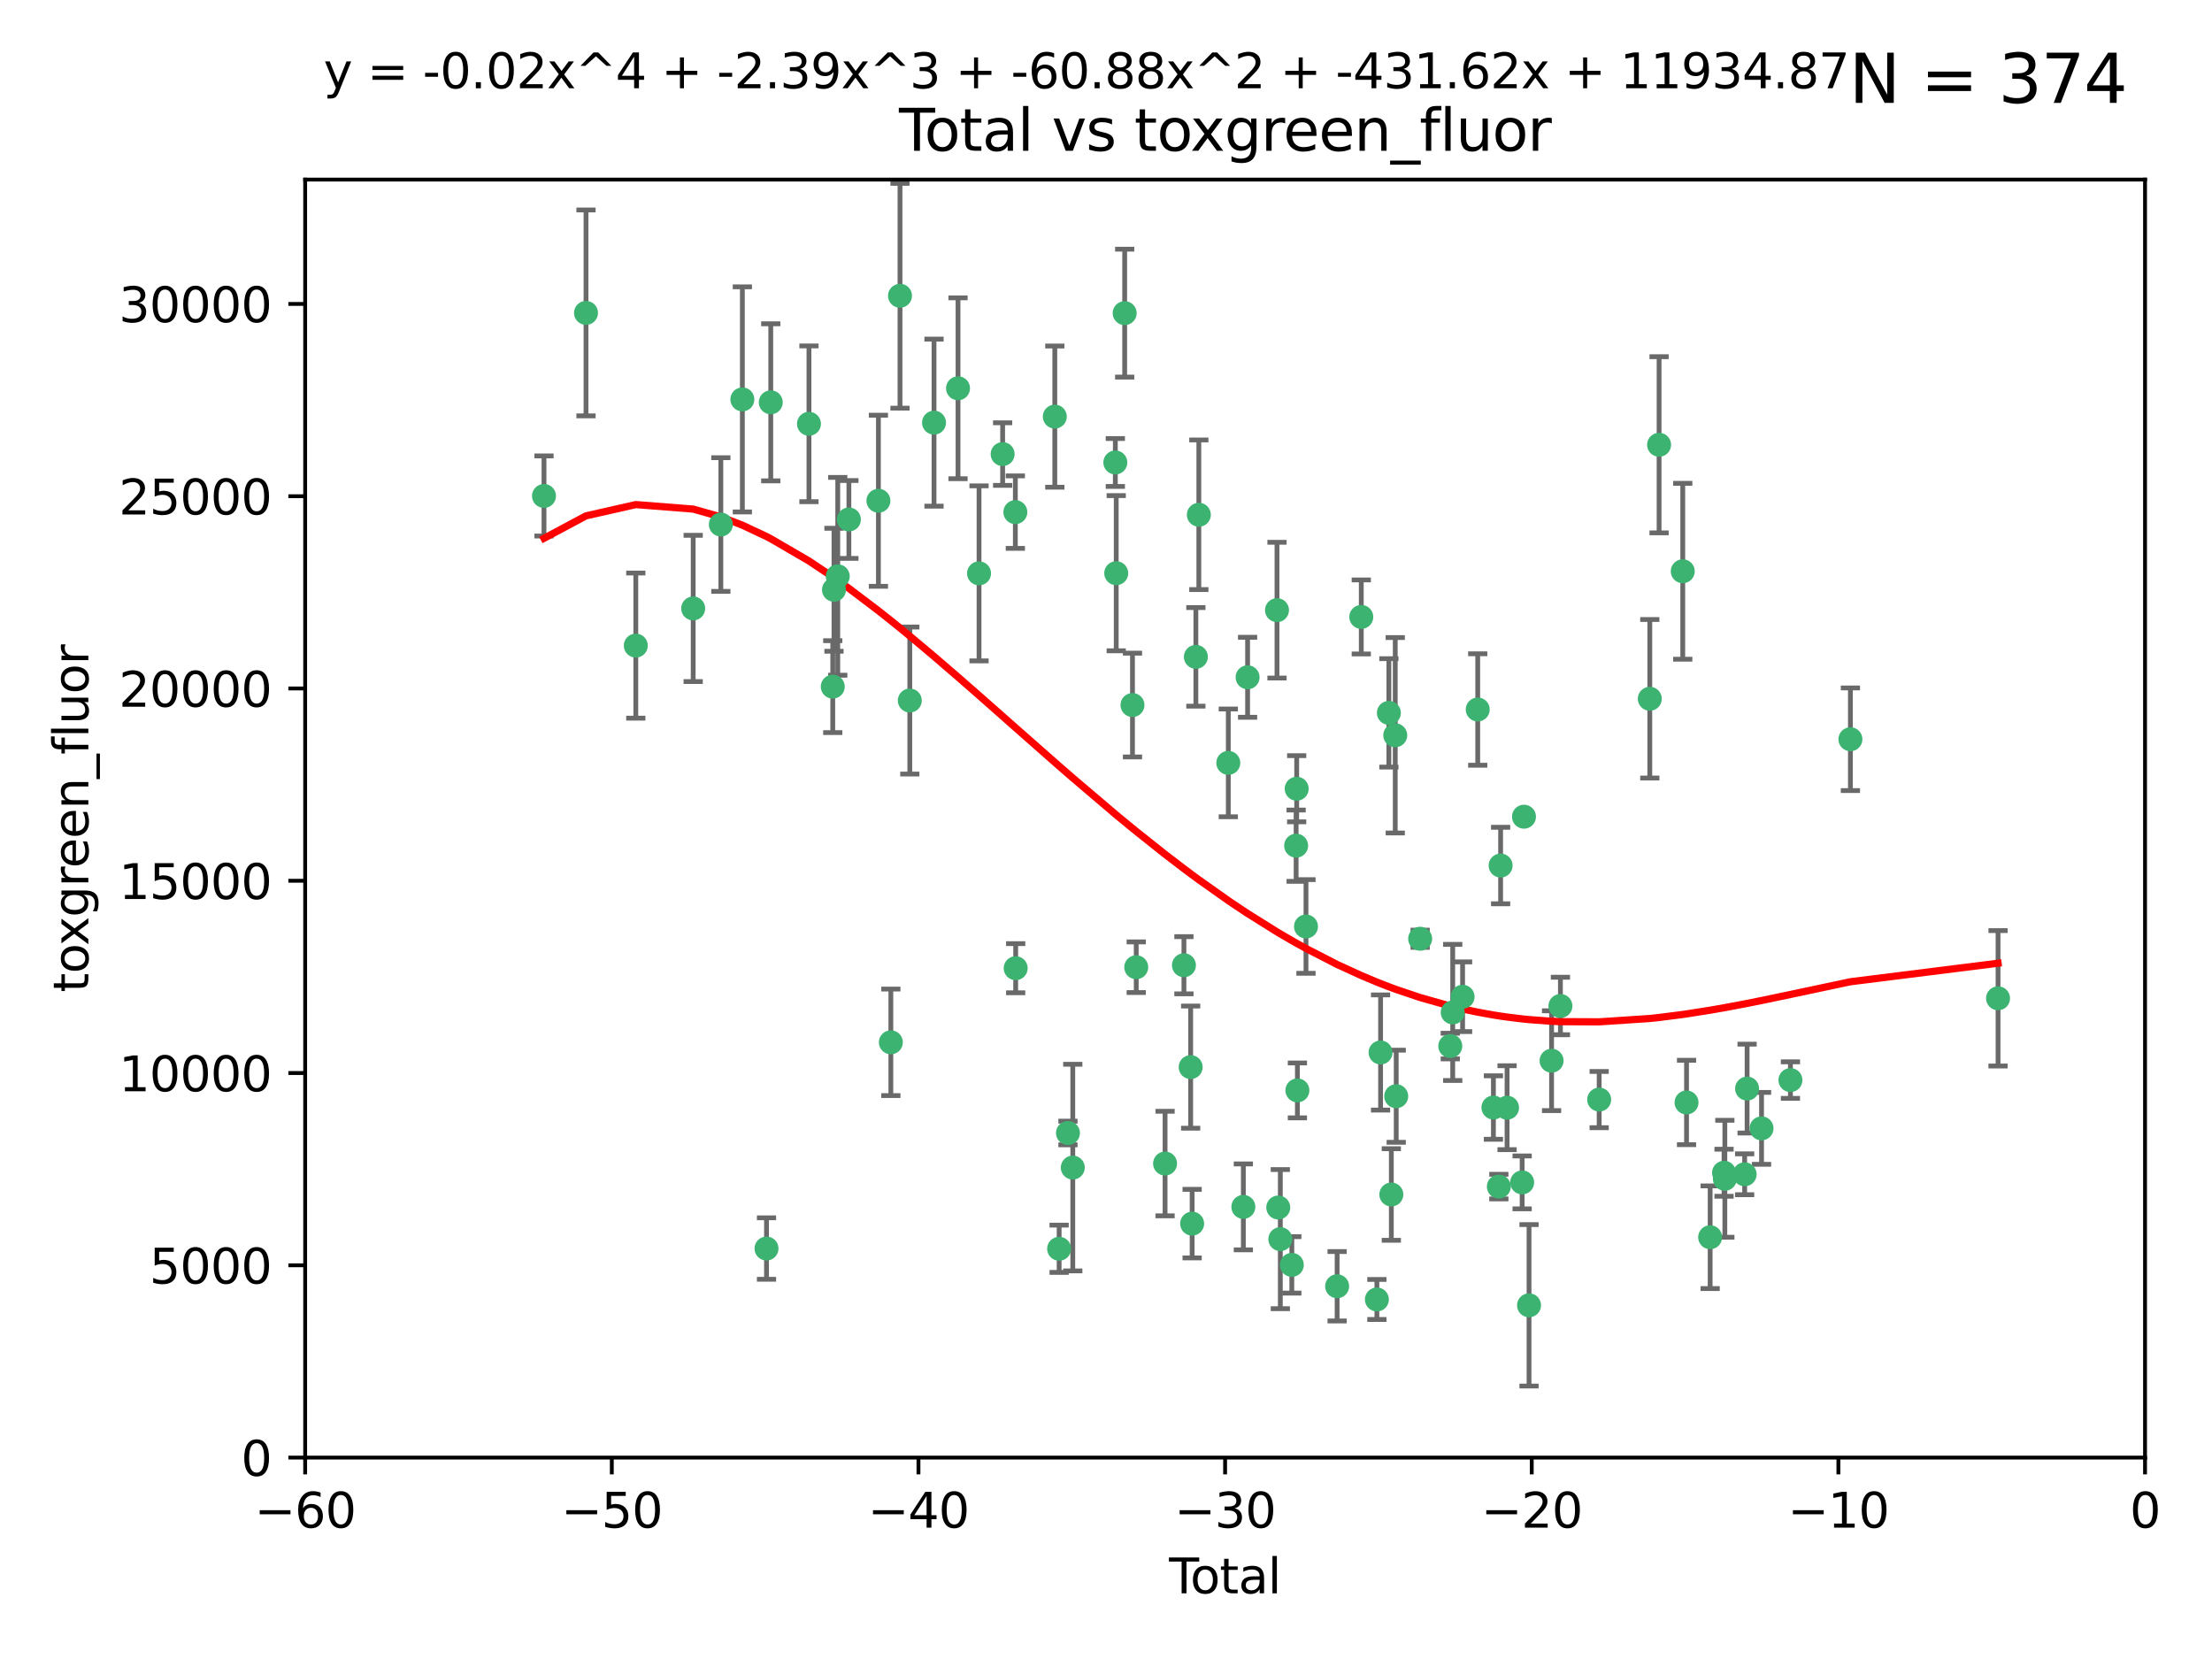 <?xml version="1.0" encoding="utf-8" standalone="no"?>
<!DOCTYPE svg PUBLIC "-//W3C//DTD SVG 1.1//EN"
  "http://www.w3.org/Graphics/SVG/1.1/DTD/svg11.dtd">
<svg xmlns:xlink="http://www.w3.org/1999/xlink" width="460.8pt" height="345.6pt" viewBox="0 0 460.8 345.6" xmlns="http://www.w3.org/2000/svg" version="1.1">
 <defs>
  <style type="text/css">*{stroke-linejoin: round; stroke-linecap: butt}</style>
 </defs>
 <g id="figure_1">
  <g id="patch_1">
   <path d="M 0 345.6 
L 460.8 345.6 
L 460.8 0 
L 0 0 
z
" style="fill: #ffffff"/>
  </g>
  <g id="axes_1">
   <g id="patch_2">
    <path d="M 63.571 303.64 
L 446.85 303.64 
L 446.85 37.411 
L 63.571 37.411 
z
" style="fill: #ffffff"/>
   </g>
   <g id="PathCollection_1">
    <defs>
     <path id="m0831715c59" d="M 0 1.118 
C 0.297 1.118 0.581 1 0.791 0.791 
C 1 0.581 1.118 0.297 1.118 0 
C 1.118 -0.297 1 -0.581 0.791 -0.791 
C 0.581 -1 0.297 -1.118 0 -1.118 
C -0.297 -1.118 -0.581 -1 -0.791 -0.791 
C -1 -0.581 -1.118 -0.297 -1.118 0 
C -1.118 0.297 -1 0.581 -0.791 0.791 
C -0.581 1 -0.297 1.118 0 1.118 
z
" style="stroke: #3cb371"/>
    </defs>
    <g clip-path="url(#p301a3840fa)">
     <use xlink:href="#m0831715c59" x="113.324" y="103.319" style="fill: #3cb371; stroke: #3cb371"/>
     <use xlink:href="#m0831715c59" x="122.075" y="65.184" style="fill: #3cb371; stroke: #3cb371"/>
     <use xlink:href="#m0831715c59" x="132.448" y="134.491" style="fill: #3cb371; stroke: #3cb371"/>
     <use xlink:href="#m0831715c59" x="144.404" y="126.749" style="fill: #3cb371; stroke: #3cb371"/>
     <use xlink:href="#m0831715c59" x="150.166" y="109.268" style="fill: #3cb371; stroke: #3cb371"/>
     <use xlink:href="#m0831715c59" x="154.646" y="83.201" style="fill: #3cb371; stroke: #3cb371"/>
     <use xlink:href="#m0831715c59" x="159.676" y="260.094" style="fill: #3cb371; stroke: #3cb371"/>
     <use xlink:href="#m0831715c59" x="160.565" y="83.811" style="fill: #3cb371; stroke: #3cb371"/>
     <use xlink:href="#m0831715c59" x="168.522" y="88.286" style="fill: #3cb371; stroke: #3cb371"/>
     <use xlink:href="#m0831715c59" x="173.478" y="143.039" style="fill: #3cb371; stroke: #3cb371"/>
     <use xlink:href="#m0831715c59" x="173.733" y="122.859" style="fill: #3cb371; stroke: #3cb371"/>
     <use xlink:href="#m0831715c59" x="174.52" y="120.054" style="fill: #3cb371; stroke: #3cb371"/>
     <use xlink:href="#m0831715c59" x="176.84" y="108.214" style="fill: #3cb371; stroke: #3cb371"/>
     <use xlink:href="#m0831715c59" x="182.989" y="104.315" style="fill: #3cb371; stroke: #3cb371"/>
     <use xlink:href="#m0831715c59" x="185.582" y="217.134" style="fill: #3cb371; stroke: #3cb371"/>
     <use xlink:href="#m0831715c59" x="187.487" y="61.614" style="fill: #3cb371; stroke: #3cb371"/>
     <use xlink:href="#m0831715c59" x="189.528" y="145.935" style="fill: #3cb371; stroke: #3cb371"/>
     <use xlink:href="#m0831715c59" x="194.574" y="88.045" style="fill: #3cb371; stroke: #3cb371"/>
     <use xlink:href="#m0831715c59" x="199.574" y="80.887" style="fill: #3cb371; stroke: #3cb371"/>
     <use xlink:href="#m0831715c59" x="203.952" y="119.44" style="fill: #3cb371; stroke: #3cb371"/>
     <use xlink:href="#m0831715c59" x="208.867" y="94.593" style="fill: #3cb371; stroke: #3cb371"/>
     <use xlink:href="#m0831715c59" x="211.515" y="106.684" style="fill: #3cb371; stroke: #3cb371"/>
     <use xlink:href="#m0831715c59" x="211.585" y="201.695" style="fill: #3cb371; stroke: #3cb371"/>
     <use xlink:href="#m0831715c59" x="219.736" y="86.787" style="fill: #3cb371; stroke: #3cb371"/>
     <use xlink:href="#m0831715c59" x="220.638" y="260.14" style="fill: #3cb371; stroke: #3cb371"/>
     <use xlink:href="#m0831715c59" x="222.475" y="236.024" style="fill: #3cb371; stroke: #3cb371"/>
     <use xlink:href="#m0831715c59" x="223.48" y="243.228" style="fill: #3cb371; stroke: #3cb371"/>
     <use xlink:href="#m0831715c59" x="232.345" y="96.341" style="fill: #3cb371; stroke: #3cb371"/>
     <use xlink:href="#m0831715c59" x="232.53" y="119.409" style="fill: #3cb371; stroke: #3cb371"/>
     <use xlink:href="#m0831715c59" x="234.291" y="65.233" style="fill: #3cb371; stroke: #3cb371"/>
     <use xlink:href="#m0831715c59" x="235.917" y="146.874" style="fill: #3cb371; stroke: #3cb371"/>
     <use xlink:href="#m0831715c59" x="236.699" y="201.487" style="fill: #3cb371; stroke: #3cb371"/>
     <use xlink:href="#m0831715c59" x="242.705" y="242.388" style="fill: #3cb371; stroke: #3cb371"/>
     <use xlink:href="#m0831715c59" x="246.634" y="201.077" style="fill: #3cb371; stroke: #3cb371"/>
     <use xlink:href="#m0831715c59" x="248.038" y="222.299" style="fill: #3cb371; stroke: #3cb371"/>
     <use xlink:href="#m0831715c59" x="248.343" y="254.906" style="fill: #3cb371; stroke: #3cb371"/>
     <use xlink:href="#m0831715c59" x="249.123" y="136.835" style="fill: #3cb371; stroke: #3cb371"/>
     <use xlink:href="#m0831715c59" x="249.741" y="107.234" style="fill: #3cb371; stroke: #3cb371"/>
     <use xlink:href="#m0831715c59" x="255.878" y="158.921" style="fill: #3cb371; stroke: #3cb371"/>
     <use xlink:href="#m0831715c59" x="259.013" y="251.417" style="fill: #3cb371; stroke: #3cb371"/>
     <use xlink:href="#m0831715c59" x="259.897" y="141.091" style="fill: #3cb371; stroke: #3cb371"/>
     <use xlink:href="#m0831715c59" x="266.022" y="127.107" style="fill: #3cb371; stroke: #3cb371"/>
     <use xlink:href="#m0831715c59" x="266.284" y="251.547" style="fill: #3cb371; stroke: #3cb371"/>
     <use xlink:href="#m0831715c59" x="266.715" y="258.133" style="fill: #3cb371; stroke: #3cb371"/>
     <use xlink:href="#m0831715c59" x="269.11" y="263.497" style="fill: #3cb371; stroke: #3cb371"/>
     <use xlink:href="#m0831715c59" x="270.008" y="176.169" style="fill: #3cb371; stroke: #3cb371"/>
     <use xlink:href="#m0831715c59" x="270.123" y="164.309" style="fill: #3cb371; stroke: #3cb371"/>
     <use xlink:href="#m0831715c59" x="270.272" y="227.152" style="fill: #3cb371; stroke: #3cb371"/>
     <use xlink:href="#m0831715c59" x="272.061" y="193.002" style="fill: #3cb371; stroke: #3cb371"/>
     <use xlink:href="#m0831715c59" x="278.547" y="267.951" style="fill: #3cb371; stroke: #3cb371"/>
     <use xlink:href="#m0831715c59" x="283.58" y="128.518" style="fill: #3cb371; stroke: #3cb371"/>
     <use xlink:href="#m0831715c59" x="286.83" y="270.703" style="fill: #3cb371; stroke: #3cb371"/>
     <use xlink:href="#m0831715c59" x="287.598" y="219.251" style="fill: #3cb371; stroke: #3cb371"/>
     <use xlink:href="#m0831715c59" x="289.329" y="148.507" style="fill: #3cb371; stroke: #3cb371"/>
     <use xlink:href="#m0831715c59" x="289.839" y="248.836" style="fill: #3cb371; stroke: #3cb371"/>
     <use xlink:href="#m0831715c59" x="290.656" y="153.171" style="fill: #3cb371; stroke: #3cb371"/>
     <use xlink:href="#m0831715c59" x="290.857" y="228.365" style="fill: #3cb371; stroke: #3cb371"/>
     <use xlink:href="#m0831715c59" x="295.844" y="195.558" style="fill: #3cb371; stroke: #3cb371"/>
     <use xlink:href="#m0831715c59" x="302.119" y="217.914" style="fill: #3cb371; stroke: #3cb371"/>
     <use xlink:href="#m0831715c59" x="302.627" y="210.91" style="fill: #3cb371; stroke: #3cb371"/>
     <use xlink:href="#m0831715c59" x="304.684" y="207.64" style="fill: #3cb371; stroke: #3cb371"/>
     <use xlink:href="#m0831715c59" x="307.838" y="147.801" style="fill: #3cb371; stroke: #3cb371"/>
     <use xlink:href="#m0831715c59" x="311.105" y="230.72" style="fill: #3cb371; stroke: #3cb371"/>
     <use xlink:href="#m0831715c59" x="312.237" y="247.192" style="fill: #3cb371; stroke: #3cb371"/>
     <use xlink:href="#m0831715c59" x="312.607" y="180.307" style="fill: #3cb371; stroke: #3cb371"/>
     <use xlink:href="#m0831715c59" x="313.949" y="230.755" style="fill: #3cb371; stroke: #3cb371"/>
     <use xlink:href="#m0831715c59" x="317.09" y="246.317" style="fill: #3cb371; stroke: #3cb371"/>
     <use xlink:href="#m0831715c59" x="317.472" y="170.133" style="fill: #3cb371; stroke: #3cb371"/>
     <use xlink:href="#m0831715c59" x="318.526" y="271.92" style="fill: #3cb371; stroke: #3cb371"/>
     <use xlink:href="#m0831715c59" x="323.223" y="220.964" style="fill: #3cb371; stroke: #3cb371"/>
     <use xlink:href="#m0831715c59" x="325.065" y="209.566" style="fill: #3cb371; stroke: #3cb371"/>
     <use xlink:href="#m0831715c59" x="333.135" y="229.064" style="fill: #3cb371; stroke: #3cb371"/>
     <use xlink:href="#m0831715c59" x="343.683" y="145.567" style="fill: #3cb371; stroke: #3cb371"/>
     <use xlink:href="#m0831715c59" x="345.618" y="92.655" style="fill: #3cb371; stroke: #3cb371"/>
     <use xlink:href="#m0831715c59" x="350.548" y="119.004" style="fill: #3cb371; stroke: #3cb371"/>
     <use xlink:href="#m0831715c59" x="351.336" y="229.667" style="fill: #3cb371; stroke: #3cb371"/>
     <use xlink:href="#m0831715c59" x="356.254" y="257.738" style="fill: #3cb371; stroke: #3cb371"/>
     <use xlink:href="#m0831715c59" x="359.15" y="244.305" style="fill: #3cb371; stroke: #3cb371"/>
     <use xlink:href="#m0831715c59" x="359.317" y="245.561" style="fill: #3cb371; stroke: #3cb371"/>
     <use xlink:href="#m0831715c59" x="363.442" y="244.625" style="fill: #3cb371; stroke: #3cb371"/>
     <use xlink:href="#m0831715c59" x="363.952" y="226.772" style="fill: #3cb371; stroke: #3cb371"/>
     <use xlink:href="#m0831715c59" x="366.961" y="235.058" style="fill: #3cb371; stroke: #3cb371"/>
     <use xlink:href="#m0831715c59" x="372.98" y="225.004" style="fill: #3cb371; stroke: #3cb371"/>
     <use xlink:href="#m0831715c59" x="385.474" y="153.996" style="fill: #3cb371; stroke: #3cb371"/>
     <use xlink:href="#m0831715c59" x="416.229" y="207.963" style="fill: #3cb371; stroke: #3cb371"/>
    </g>
   </g>
   <g id="matplotlib.axis_1">
    <g id="xtick_1">
     <g id="line2d_1">
      <defs>
       <path id="mfa07c9830d" d="M 0 0 
L 0 3.5 
" style="stroke: #000000; stroke-width: 0.8"/>
      </defs>
      <g>
       <use xlink:href="#mfa07c9830d" x="63.571" y="303.64" style="stroke: #000000; stroke-width: 0.8"/>
      </g>
     </g>
     <g id="text_1">
      <!-- −60 -->
      <g transform="translate(53.019 318.238)scale(0.1 -0.1)">
       <defs>
        <path id="DejaVuSans-2212" d="M 678 2272 
L 4684 2272 
L 4684 1741 
L 678 1741 
L 678 2272 
z
" transform="scale(0.016)"/>
        <path id="DejaVuSans-36" d="M 2113 2584 
Q 1688 2584 1439 2293 
Q 1191 2003 1191 1497 
Q 1191 994 1439 701 
Q 1688 409 2113 409 
Q 2538 409 2786 701 
Q 3034 994 3034 1497 
Q 3034 2003 2786 2293 
Q 2538 2584 2113 2584 
z
M 3366 4563 
L 3366 3988 
Q 3128 4100 2886 4159 
Q 2644 4219 2406 4219 
Q 1781 4219 1451 3797 
Q 1122 3375 1075 2522 
Q 1259 2794 1537 2939 
Q 1816 3084 2150 3084 
Q 2853 3084 3261 2657 
Q 3669 2231 3669 1497 
Q 3669 778 3244 343 
Q 2819 -91 2113 -91 
Q 1303 -91 875 529 
Q 447 1150 447 2328 
Q 447 3434 972 4092 
Q 1497 4750 2381 4750 
Q 2619 4750 2861 4703 
Q 3103 4656 3366 4563 
z
" transform="scale(0.016)"/>
        <path id="DejaVuSans-30" d="M 2034 4250 
Q 1547 4250 1301 3770 
Q 1056 3291 1056 2328 
Q 1056 1369 1301 889 
Q 1547 409 2034 409 
Q 2525 409 2770 889 
Q 3016 1369 3016 2328 
Q 3016 3291 2770 3770 
Q 2525 4250 2034 4250 
z
M 2034 4750 
Q 2819 4750 3233 4129 
Q 3647 3509 3647 2328 
Q 3647 1150 3233 529 
Q 2819 -91 2034 -91 
Q 1250 -91 836 529 
Q 422 1150 422 2328 
Q 422 3509 836 4129 
Q 1250 4750 2034 4750 
z
" transform="scale(0.016)"/>
       </defs>
       <use xlink:href="#DejaVuSans-2212"/>
       <use xlink:href="#DejaVuSans-36" x="83.789"/>
       <use xlink:href="#DejaVuSans-30" x="147.412"/>
      </g>
     </g>
    </g>
    <g id="xtick_2">
     <g id="line2d_2">
      <g>
       <use xlink:href="#mfa07c9830d" x="127.451" y="303.64" style="stroke: #000000; stroke-width: 0.8"/>
      </g>
     </g>
     <g id="text_2">
      <!-- −50 -->
      <g transform="translate(116.899 318.238)scale(0.1 -0.1)">
       <defs>
        <path id="DejaVuSans-35" d="M 691 4666 
L 3169 4666 
L 3169 4134 
L 1269 4134 
L 1269 2991 
Q 1406 3038 1543 3061 
Q 1681 3084 1819 3084 
Q 2600 3084 3056 2656 
Q 3513 2228 3513 1497 
Q 3513 744 3044 326 
Q 2575 -91 1722 -91 
Q 1428 -91 1123 -41 
Q 819 9 494 109 
L 494 744 
Q 775 591 1075 516 
Q 1375 441 1709 441 
Q 2250 441 2565 725 
Q 2881 1009 2881 1497 
Q 2881 1984 2565 2268 
Q 2250 2553 1709 2553 
Q 1456 2553 1204 2497 
Q 953 2441 691 2322 
L 691 4666 
z
" transform="scale(0.016)"/>
       </defs>
       <use xlink:href="#DejaVuSans-2212"/>
       <use xlink:href="#DejaVuSans-35" x="83.789"/>
       <use xlink:href="#DejaVuSans-30" x="147.412"/>
      </g>
     </g>
    </g>
    <g id="xtick_3">
     <g id="line2d_3">
      <g>
       <use xlink:href="#mfa07c9830d" x="191.331" y="303.64" style="stroke: #000000; stroke-width: 0.8"/>
      </g>
     </g>
     <g id="text_3">
      <!-- −40 -->
      <g transform="translate(180.778 318.238)scale(0.1 -0.1)">
       <defs>
        <path id="DejaVuSans-34" d="M 2419 4116 
L 825 1625 
L 2419 1625 
L 2419 4116 
z
M 2253 4666 
L 3047 4666 
L 3047 1625 
L 3713 1625 
L 3713 1100 
L 3047 1100 
L 3047 0 
L 2419 0 
L 2419 1100 
L 313 1100 
L 313 1709 
L 2253 4666 
z
" transform="scale(0.016)"/>
       </defs>
       <use xlink:href="#DejaVuSans-2212"/>
       <use xlink:href="#DejaVuSans-34" x="83.789"/>
       <use xlink:href="#DejaVuSans-30" x="147.412"/>
      </g>
     </g>
    </g>
    <g id="xtick_4">
     <g id="line2d_4">
      <g>
       <use xlink:href="#mfa07c9830d" x="255.211" y="303.64" style="stroke: #000000; stroke-width: 0.8"/>
      </g>
     </g>
     <g id="text_4">
      <!-- −30 -->
      <g transform="translate(244.658 318.238)scale(0.1 -0.1)">
       <defs>
        <path id="DejaVuSans-33" d="M 2597 2516 
Q 3050 2419 3304 2112 
Q 3559 1806 3559 1356 
Q 3559 666 3084 287 
Q 2609 -91 1734 -91 
Q 1441 -91 1130 -33 
Q 819 25 488 141 
L 488 750 
Q 750 597 1062 519 
Q 1375 441 1716 441 
Q 2309 441 2620 675 
Q 2931 909 2931 1356 
Q 2931 1769 2642 2001 
Q 2353 2234 1838 2234 
L 1294 2234 
L 1294 2753 
L 1863 2753 
Q 2328 2753 2575 2939 
Q 2822 3125 2822 3475 
Q 2822 3834 2567 4026 
Q 2313 4219 1838 4219 
Q 1578 4219 1281 4162 
Q 984 4106 628 3988 
L 628 4550 
Q 988 4650 1302 4700 
Q 1616 4750 1894 4750 
Q 2613 4750 3031 4423 
Q 3450 4097 3450 3541 
Q 3450 3153 3228 2886 
Q 3006 2619 2597 2516 
z
" transform="scale(0.016)"/>
       </defs>
       <use xlink:href="#DejaVuSans-2212"/>
       <use xlink:href="#DejaVuSans-33" x="83.789"/>
       <use xlink:href="#DejaVuSans-30" x="147.412"/>
      </g>
     </g>
    </g>
    <g id="xtick_5">
     <g id="line2d_5">
      <g>
       <use xlink:href="#mfa07c9830d" x="319.09" y="303.64" style="stroke: #000000; stroke-width: 0.8"/>
      </g>
     </g>
     <g id="text_5">
      <!-- −20 -->
      <g transform="translate(308.538 318.238)scale(0.1 -0.1)">
       <defs>
        <path id="DejaVuSans-32" d="M 1228 531 
L 3431 531 
L 3431 0 
L 469 0 
L 469 531 
Q 828 903 1448 1529 
Q 2069 2156 2228 2338 
Q 2531 2678 2651 2914 
Q 2772 3150 2772 3378 
Q 2772 3750 2511 3984 
Q 2250 4219 1831 4219 
Q 1534 4219 1204 4116 
Q 875 4013 500 3803 
L 500 4441 
Q 881 4594 1212 4672 
Q 1544 4750 1819 4750 
Q 2544 4750 2975 4387 
Q 3406 4025 3406 3419 
Q 3406 3131 3298 2873 
Q 3191 2616 2906 2266 
Q 2828 2175 2409 1742 
Q 1991 1309 1228 531 
z
" transform="scale(0.016)"/>
       </defs>
       <use xlink:href="#DejaVuSans-2212"/>
       <use xlink:href="#DejaVuSans-32" x="83.789"/>
       <use xlink:href="#DejaVuSans-30" x="147.412"/>
      </g>
     </g>
    </g>
    <g id="xtick_6">
     <g id="line2d_6">
      <g>
       <use xlink:href="#mfa07c9830d" x="382.97" y="303.64" style="stroke: #000000; stroke-width: 0.8"/>
      </g>
     </g>
     <g id="text_6">
      <!-- −10 -->
      <g transform="translate(372.418 318.238)scale(0.1 -0.1)">
       <defs>
        <path id="DejaVuSans-31" d="M 794 531 
L 1825 531 
L 1825 4091 
L 703 3866 
L 703 4441 
L 1819 4666 
L 2450 4666 
L 2450 531 
L 3481 531 
L 3481 0 
L 794 0 
L 794 531 
z
" transform="scale(0.016)"/>
       </defs>
       <use xlink:href="#DejaVuSans-2212"/>
       <use xlink:href="#DejaVuSans-31" x="83.789"/>
       <use xlink:href="#DejaVuSans-30" x="147.412"/>
      </g>
     </g>
    </g>
    <g id="xtick_7">
     <g id="line2d_7">
      <g>
       <use xlink:href="#mfa07c9830d" x="446.85" y="303.64" style="stroke: #000000; stroke-width: 0.8"/>
      </g>
     </g>
     <g id="text_7">
      <!-- 0 -->
      <g transform="translate(443.669 318.238)scale(0.1 -0.1)">
       <use xlink:href="#DejaVuSans-30"/>
      </g>
     </g>
    </g>
    <g id="text_8">
     <!-- Total -->
     <g transform="translate(243.534 331.917)scale(0.1 -0.1)">
      <defs>
       <path id="DejaVuSans-54" d="M -19 4666 
L 3928 4666 
L 3928 4134 
L 2272 4134 
L 2272 0 
L 1638 0 
L 1638 4134 
L -19 4134 
L -19 4666 
z
" transform="scale(0.016)"/>
       <path id="DejaVuSans-6f" d="M 1959 3097 
Q 1497 3097 1228 2736 
Q 959 2375 959 1747 
Q 959 1119 1226 758 
Q 1494 397 1959 397 
Q 2419 397 2687 759 
Q 2956 1122 2956 1747 
Q 2956 2369 2687 2733 
Q 2419 3097 1959 3097 
z
M 1959 3584 
Q 2709 3584 3137 3096 
Q 3566 2609 3566 1747 
Q 3566 888 3137 398 
Q 2709 -91 1959 -91 
Q 1206 -91 779 398 
Q 353 888 353 1747 
Q 353 2609 779 3096 
Q 1206 3584 1959 3584 
z
" transform="scale(0.016)"/>
       <path id="DejaVuSans-74" d="M 1172 4494 
L 1172 3500 
L 2356 3500 
L 2356 3053 
L 1172 3053 
L 1172 1153 
Q 1172 725 1289 603 
Q 1406 481 1766 481 
L 2356 481 
L 2356 0 
L 1766 0 
Q 1100 0 847 248 
Q 594 497 594 1153 
L 594 3053 
L 172 3053 
L 172 3500 
L 594 3500 
L 594 4494 
L 1172 4494 
z
" transform="scale(0.016)"/>
       <path id="DejaVuSans-61" d="M 2194 1759 
Q 1497 1759 1228 1600 
Q 959 1441 959 1056 
Q 959 750 1161 570 
Q 1363 391 1709 391 
Q 2188 391 2477 730 
Q 2766 1069 2766 1631 
L 2766 1759 
L 2194 1759 
z
M 3341 1997 
L 3341 0 
L 2766 0 
L 2766 531 
Q 2569 213 2275 61 
Q 1981 -91 1556 -91 
Q 1019 -91 701 211 
Q 384 513 384 1019 
Q 384 1609 779 1909 
Q 1175 2209 1959 2209 
L 2766 2209 
L 2766 2266 
Q 2766 2663 2505 2880 
Q 2244 3097 1772 3097 
Q 1472 3097 1187 3025 
Q 903 2953 641 2809 
L 641 3341 
Q 956 3463 1253 3523 
Q 1550 3584 1831 3584 
Q 2591 3584 2966 3190 
Q 3341 2797 3341 1997 
z
" transform="scale(0.016)"/>
       <path id="DejaVuSans-6c" d="M 603 4863 
L 1178 4863 
L 1178 0 
L 603 0 
L 603 4863 
z
" transform="scale(0.016)"/>
      </defs>
      <use xlink:href="#DejaVuSans-54"/>
      <use xlink:href="#DejaVuSans-6f" x="44.084"/>
      <use xlink:href="#DejaVuSans-74" x="105.266"/>
      <use xlink:href="#DejaVuSans-61" x="144.475"/>
      <use xlink:href="#DejaVuSans-6c" x="205.754"/>
     </g>
    </g>
   </g>
   <g id="matplotlib.axis_2">
    <g id="ytick_1">
     <g id="line2d_8">
      <defs>
       <path id="mb932c11a4f" d="M 0 0 
L -3.5 0 
" style="stroke: #000000; stroke-width: 0.8"/>
      </defs>
      <g>
       <use xlink:href="#mb932c11a4f" x="63.571" y="303.64" style="stroke: #000000; stroke-width: 0.8"/>
      </g>
     </g>
     <g id="text_9">
      <!-- 0 -->
      <g transform="translate(50.209 307.439)scale(0.1 -0.1)">
       <use xlink:href="#DejaVuSans-30"/>
      </g>
     </g>
    </g>
    <g id="ytick_2">
     <g id="line2d_9">
      <g>
       <use xlink:href="#mb932c11a4f" x="63.571" y="263.586" style="stroke: #000000; stroke-width: 0.8"/>
      </g>
     </g>
     <g id="text_10">
      <!-- 5000 -->
      <g transform="translate(31.121 267.385)scale(0.1 -0.1)">
       <use xlink:href="#DejaVuSans-35"/>
       <use xlink:href="#DejaVuSans-30" x="63.623"/>
       <use xlink:href="#DejaVuSans-30" x="127.246"/>
       <use xlink:href="#DejaVuSans-30" x="190.869"/>
      </g>
     </g>
    </g>
    <g id="ytick_3">
     <g id="line2d_10">
      <g>
       <use xlink:href="#mb932c11a4f" x="63.571" y="223.532" style="stroke: #000000; stroke-width: 0.8"/>
      </g>
     </g>
     <g id="text_11">
      <!-- 10000 -->
      <g transform="translate(24.759 227.331)scale(0.1 -0.1)">
       <use xlink:href="#DejaVuSans-31"/>
       <use xlink:href="#DejaVuSans-30" x="63.623"/>
       <use xlink:href="#DejaVuSans-30" x="127.246"/>
       <use xlink:href="#DejaVuSans-30" x="190.869"/>
       <use xlink:href="#DejaVuSans-30" x="254.492"/>
      </g>
     </g>
    </g>
    <g id="ytick_4">
     <g id="line2d_11">
      <g>
       <use xlink:href="#mb932c11a4f" x="63.571" y="183.478" style="stroke: #000000; stroke-width: 0.8"/>
      </g>
     </g>
     <g id="text_12">
      <!-- 15000 -->
      <g transform="translate(24.759 187.278)scale(0.1 -0.1)">
       <use xlink:href="#DejaVuSans-31"/>
       <use xlink:href="#DejaVuSans-35" x="63.623"/>
       <use xlink:href="#DejaVuSans-30" x="127.246"/>
       <use xlink:href="#DejaVuSans-30" x="190.869"/>
       <use xlink:href="#DejaVuSans-30" x="254.492"/>
      </g>
     </g>
    </g>
    <g id="ytick_5">
     <g id="line2d_12">
      <g>
       <use xlink:href="#mb932c11a4f" x="63.571" y="143.424" style="stroke: #000000; stroke-width: 0.8"/>
      </g>
     </g>
     <g id="text_13">
      <!-- 20000 -->
      <g transform="translate(24.759 147.224)scale(0.1 -0.1)">
       <use xlink:href="#DejaVuSans-32"/>
       <use xlink:href="#DejaVuSans-30" x="63.623"/>
       <use xlink:href="#DejaVuSans-30" x="127.246"/>
       <use xlink:href="#DejaVuSans-30" x="190.869"/>
       <use xlink:href="#DejaVuSans-30" x="254.492"/>
      </g>
     </g>
    </g>
    <g id="ytick_6">
     <g id="line2d_13">
      <g>
       <use xlink:href="#mb932c11a4f" x="63.571" y="103.371" style="stroke: #000000; stroke-width: 0.8"/>
      </g>
     </g>
     <g id="text_14">
      <!-- 25000 -->
      <g transform="translate(24.759 107.17)scale(0.1 -0.1)">
       <use xlink:href="#DejaVuSans-32"/>
       <use xlink:href="#DejaVuSans-35" x="63.623"/>
       <use xlink:href="#DejaVuSans-30" x="127.246"/>
       <use xlink:href="#DejaVuSans-30" x="190.869"/>
       <use xlink:href="#DejaVuSans-30" x="254.492"/>
      </g>
     </g>
    </g>
    <g id="ytick_7">
     <g id="line2d_14">
      <g>
       <use xlink:href="#mb932c11a4f" x="63.571" y="63.317" style="stroke: #000000; stroke-width: 0.8"/>
      </g>
     </g>
     <g id="text_15">
      <!-- 30000 -->
      <g transform="translate(24.759 67.116)scale(0.1 -0.1)">
       <use xlink:href="#DejaVuSans-33"/>
       <use xlink:href="#DejaVuSans-30" x="63.623"/>
       <use xlink:href="#DejaVuSans-30" x="127.246"/>
       <use xlink:href="#DejaVuSans-30" x="190.869"/>
       <use xlink:href="#DejaVuSans-30" x="254.492"/>
      </g>
     </g>
    </g>
    <g id="text_16">
     <!-- toxgreen_fluor -->
     <g transform="translate(18.401 206.72)rotate(-90)scale(0.1 -0.1)">
      <defs>
       <path id="DejaVuSans-78" d="M 3513 3500 
L 2247 1797 
L 3578 0 
L 2900 0 
L 1881 1375 
L 863 0 
L 184 0 
L 1544 1831 
L 300 3500 
L 978 3500 
L 1906 2253 
L 2834 3500 
L 3513 3500 
z
" transform="scale(0.016)"/>
       <path id="DejaVuSans-67" d="M 2906 1791 
Q 2906 2416 2648 2759 
Q 2391 3103 1925 3103 
Q 1463 3103 1205 2759 
Q 947 2416 947 1791 
Q 947 1169 1205 825 
Q 1463 481 1925 481 
Q 2391 481 2648 825 
Q 2906 1169 2906 1791 
z
M 3481 434 
Q 3481 -459 3084 -895 
Q 2688 -1331 1869 -1331 
Q 1566 -1331 1297 -1286 
Q 1028 -1241 775 -1147 
L 775 -588 
Q 1028 -725 1275 -790 
Q 1522 -856 1778 -856 
Q 2344 -856 2625 -561 
Q 2906 -266 2906 331 
L 2906 616 
Q 2728 306 2450 153 
Q 2172 0 1784 0 
Q 1141 0 747 490 
Q 353 981 353 1791 
Q 353 2603 747 3093 
Q 1141 3584 1784 3584 
Q 2172 3584 2450 3431 
Q 2728 3278 2906 2969 
L 2906 3500 
L 3481 3500 
L 3481 434 
z
" transform="scale(0.016)"/>
       <path id="DejaVuSans-72" d="M 2631 2963 
Q 2534 3019 2420 3045 
Q 2306 3072 2169 3072 
Q 1681 3072 1420 2755 
Q 1159 2438 1159 1844 
L 1159 0 
L 581 0 
L 581 3500 
L 1159 3500 
L 1159 2956 
Q 1341 3275 1631 3429 
Q 1922 3584 2338 3584 
Q 2397 3584 2469 3576 
Q 2541 3569 2628 3553 
L 2631 2963 
z
" transform="scale(0.016)"/>
       <path id="DejaVuSans-65" d="M 3597 1894 
L 3597 1613 
L 953 1613 
Q 991 1019 1311 708 
Q 1631 397 2203 397 
Q 2534 397 2845 478 
Q 3156 559 3463 722 
L 3463 178 
Q 3153 47 2828 -22 
Q 2503 -91 2169 -91 
Q 1331 -91 842 396 
Q 353 884 353 1716 
Q 353 2575 817 3079 
Q 1281 3584 2069 3584 
Q 2775 3584 3186 3129 
Q 3597 2675 3597 1894 
z
M 3022 2063 
Q 3016 2534 2758 2815 
Q 2500 3097 2075 3097 
Q 1594 3097 1305 2825 
Q 1016 2553 972 2059 
L 3022 2063 
z
" transform="scale(0.016)"/>
       <path id="DejaVuSans-6e" d="M 3513 2113 
L 3513 0 
L 2938 0 
L 2938 2094 
Q 2938 2591 2744 2837 
Q 2550 3084 2163 3084 
Q 1697 3084 1428 2787 
Q 1159 2491 1159 1978 
L 1159 0 
L 581 0 
L 581 3500 
L 1159 3500 
L 1159 2956 
Q 1366 3272 1645 3428 
Q 1925 3584 2291 3584 
Q 2894 3584 3203 3211 
Q 3513 2838 3513 2113 
z
" transform="scale(0.016)"/>
       <path id="DejaVuSans-5f" d="M 3263 -1063 
L 3263 -1509 
L -63 -1509 
L -63 -1063 
L 3263 -1063 
z
" transform="scale(0.016)"/>
       <path id="DejaVuSans-66" d="M 2375 4863 
L 2375 4384 
L 1825 4384 
Q 1516 4384 1395 4259 
Q 1275 4134 1275 3809 
L 1275 3500 
L 2222 3500 
L 2222 3053 
L 1275 3053 
L 1275 0 
L 697 0 
L 697 3053 
L 147 3053 
L 147 3500 
L 697 3500 
L 697 3744 
Q 697 4328 969 4595 
Q 1241 4863 1831 4863 
L 2375 4863 
z
" transform="scale(0.016)"/>
       <path id="DejaVuSans-75" d="M 544 1381 
L 544 3500 
L 1119 3500 
L 1119 1403 
Q 1119 906 1312 657 
Q 1506 409 1894 409 
Q 2359 409 2629 706 
Q 2900 1003 2900 1516 
L 2900 3500 
L 3475 3500 
L 3475 0 
L 2900 0 
L 2900 538 
Q 2691 219 2414 64 
Q 2138 -91 1772 -91 
Q 1169 -91 856 284 
Q 544 659 544 1381 
z
M 1991 3584 
L 1991 3584 
z
" transform="scale(0.016)"/>
      </defs>
      <use xlink:href="#DejaVuSans-74"/>
      <use xlink:href="#DejaVuSans-6f" x="39.209"/>
      <use xlink:href="#DejaVuSans-78" x="97.266"/>
      <use xlink:href="#DejaVuSans-67" x="156.445"/>
      <use xlink:href="#DejaVuSans-72" x="219.922"/>
      <use xlink:href="#DejaVuSans-65" x="258.785"/>
      <use xlink:href="#DejaVuSans-65" x="320.309"/>
      <use xlink:href="#DejaVuSans-6e" x="381.832"/>
      <use xlink:href="#DejaVuSans-5f" x="445.211"/>
      <use xlink:href="#DejaVuSans-66" x="495.211"/>
      <use xlink:href="#DejaVuSans-6c" x="530.416"/>
      <use xlink:href="#DejaVuSans-75" x="558.199"/>
      <use xlink:href="#DejaVuSans-6f" x="621.578"/>
      <use xlink:href="#DejaVuSans-72" x="682.76"/>
     </g>
    </g>
   </g>
   <g id="LineCollection_1">
    <path d="M 113.324 111.662 
L 113.324 94.976 
" clip-path="url(#p301a3840fa)" style="fill: none; stroke: #696969"/>
    <path d="M 122.075 86.629 
L 122.075 43.739 
" clip-path="url(#p301a3840fa)" style="fill: none; stroke: #696969"/>
    <path d="M 132.448 149.606 
L 132.448 119.375 
" clip-path="url(#p301a3840fa)" style="fill: none; stroke: #696969"/>
    <path d="M 144.404 141.983 
L 144.404 111.515 
" clip-path="url(#p301a3840fa)" style="fill: none; stroke: #696969"/>
    <path d="M 150.166 123.191 
L 150.166 95.346 
" clip-path="url(#p301a3840fa)" style="fill: none; stroke: #696969"/>
    <path d="M 154.646 106.648 
L 154.646 59.753 
" clip-path="url(#p301a3840fa)" style="fill: none; stroke: #696969"/>
    <path d="M 159.676 266.497 
L 159.676 253.692 
" clip-path="url(#p301a3840fa)" style="fill: none; stroke: #696969"/>
    <path d="M 160.565 100.173 
L 160.565 67.45 
" clip-path="url(#p301a3840fa)" style="fill: none; stroke: #696969"/>
    <path d="M 168.522 104.51 
L 168.522 72.063 
" clip-path="url(#p301a3840fa)" style="fill: none; stroke: #696969"/>
    <path d="M 173.478 152.61 
L 173.478 133.468 
" clip-path="url(#p301a3840fa)" style="fill: none; stroke: #696969"/>
    <path d="M 173.733 135.667 
L 173.733 110.051 
" clip-path="url(#p301a3840fa)" style="fill: none; stroke: #696969"/>
    <path d="M 174.52 140.659 
L 174.52 99.45 
" clip-path="url(#p301a3840fa)" style="fill: none; stroke: #696969"/>
    <path d="M 176.84 116.326 
L 176.84 100.101 
" clip-path="url(#p301a3840fa)" style="fill: none; stroke: #696969"/>
    <path d="M 182.989 122.133 
L 182.989 86.497 
" clip-path="url(#p301a3840fa)" style="fill: none; stroke: #696969"/>
    <path d="M 185.582 228.233 
L 185.582 206.035 
" clip-path="url(#p301a3840fa)" style="fill: none; stroke: #696969"/>
    <path d="M 187.487 85.029 
L 187.487 38.199 
" clip-path="url(#p301a3840fa)" style="fill: none; stroke: #696969"/>
    <path d="M 189.528 161.248 
L 189.528 130.622 
" clip-path="url(#p301a3840fa)" style="fill: none; stroke: #696969"/>
    <path d="M 194.574 105.444 
L 194.574 70.646 
" clip-path="url(#p301a3840fa)" style="fill: none; stroke: #696969"/>
    <path d="M 199.574 99.727 
L 199.574 62.047 
" clip-path="url(#p301a3840fa)" style="fill: none; stroke: #696969"/>
    <path d="M 203.952 137.675 
L 203.952 101.206 
" clip-path="url(#p301a3840fa)" style="fill: none; stroke: #696969"/>
    <path d="M 208.867 101.108 
L 208.867 88.078 
" clip-path="url(#p301a3840fa)" style="fill: none; stroke: #696969"/>
    <path d="M 211.515 114.235 
L 211.515 99.134 
" clip-path="url(#p301a3840fa)" style="fill: none; stroke: #696969"/>
    <path d="M 211.585 206.809 
L 211.585 196.58 
" clip-path="url(#p301a3840fa)" style="fill: none; stroke: #696969"/>
    <path d="M 219.736 101.495 
L 219.736 72.08 
" clip-path="url(#p301a3840fa)" style="fill: none; stroke: #696969"/>
    <path d="M 220.638 265.065 
L 220.638 255.214 
" clip-path="url(#p301a3840fa)" style="fill: none; stroke: #696969"/>
    <path d="M 222.475 238.492 
L 222.475 233.557 
" clip-path="url(#p301a3840fa)" style="fill: none; stroke: #696969"/>
    <path d="M 223.48 264.748 
L 223.48 221.708 
" clip-path="url(#p301a3840fa)" style="fill: none; stroke: #696969"/>
    <path d="M 232.345 101.329 
L 232.345 91.353 
" clip-path="url(#p301a3840fa)" style="fill: none; stroke: #696969"/>
    <path d="M 232.53 135.574 
L 232.53 103.243 
" clip-path="url(#p301a3840fa)" style="fill: none; stroke: #696969"/>
    <path d="M 234.291 78.556 
L 234.291 51.911 
" clip-path="url(#p301a3840fa)" style="fill: none; stroke: #696969"/>
    <path d="M 235.917 157.684 
L 235.917 136.065 
" clip-path="url(#p301a3840fa)" style="fill: none; stroke: #696969"/>
    <path d="M 236.699 206.761 
L 236.699 196.213 
" clip-path="url(#p301a3840fa)" style="fill: none; stroke: #696969"/>
    <path d="M 242.705 253.279 
L 242.705 231.496 
" clip-path="url(#p301a3840fa)" style="fill: none; stroke: #696969"/>
    <path d="M 246.634 207.031 
L 246.634 195.122 
" clip-path="url(#p301a3840fa)" style="fill: none; stroke: #696969"/>
    <path d="M 248.038 235.023 
L 248.038 209.574 
" clip-path="url(#p301a3840fa)" style="fill: none; stroke: #696969"/>
    <path d="M 248.343 262.048 
L 248.343 247.764 
" clip-path="url(#p301a3840fa)" style="fill: none; stroke: #696969"/>
    <path d="M 249.123 147.104 
L 249.123 126.566 
" clip-path="url(#p301a3840fa)" style="fill: none; stroke: #696969"/>
    <path d="M 249.741 122.819 
L 249.741 91.649 
" clip-path="url(#p301a3840fa)" style="fill: none; stroke: #696969"/>
    <path d="M 255.878 170.147 
L 255.878 147.694 
" clip-path="url(#p301a3840fa)" style="fill: none; stroke: #696969"/>
    <path d="M 259.013 260.365 
L 259.013 242.469 
" clip-path="url(#p301a3840fa)" style="fill: none; stroke: #696969"/>
    <path d="M 259.897 149.421 
L 259.897 132.76 
" clip-path="url(#p301a3840fa)" style="fill: none; stroke: #696969"/>
    <path d="M 266.022 141.248 
L 266.022 112.967 
" clip-path="url(#p301a3840fa)" style="fill: none; stroke: #696969"/>
    <path d="M 266.284 252.228 
L 266.284 250.867 
" clip-path="url(#p301a3840fa)" style="fill: none; stroke: #696969"/>
    <path d="M 266.715 272.621 
L 266.715 243.644 
" clip-path="url(#p301a3840fa)" style="fill: none; stroke: #696969"/>
    <path d="M 269.11 269.377 
L 269.11 257.616 
" clip-path="url(#p301a3840fa)" style="fill: none; stroke: #696969"/>
    <path d="M 270.008 183.597 
L 270.008 168.741 
" clip-path="url(#p301a3840fa)" style="fill: none; stroke: #696969"/>
    <path d="M 270.123 171.2 
L 270.123 157.418 
" clip-path="url(#p301a3840fa)" style="fill: none; stroke: #696969"/>
    <path d="M 270.272 232.87 
L 270.272 221.434 
" clip-path="url(#p301a3840fa)" style="fill: none; stroke: #696969"/>
    <path d="M 272.061 202.754 
L 272.061 183.249 
" clip-path="url(#p301a3840fa)" style="fill: none; stroke: #696969"/>
    <path d="M 278.547 275.179 
L 278.547 260.723 
" clip-path="url(#p301a3840fa)" style="fill: none; stroke: #696969"/>
    <path d="M 283.58 136.228 
L 283.58 120.808 
" clip-path="url(#p301a3840fa)" style="fill: none; stroke: #696969"/>
    <path d="M 286.83 274.871 
L 286.83 266.536 
" clip-path="url(#p301a3840fa)" style="fill: none; stroke: #696969"/>
    <path d="M 287.598 231.246 
L 287.598 207.255 
" clip-path="url(#p301a3840fa)" style="fill: none; stroke: #696969"/>
    <path d="M 289.329 159.798 
L 289.329 137.216 
" clip-path="url(#p301a3840fa)" style="fill: none; stroke: #696969"/>
    <path d="M 289.839 258.377 
L 289.839 239.295 
" clip-path="url(#p301a3840fa)" style="fill: none; stroke: #696969"/>
    <path d="M 290.656 173.526 
L 290.656 132.815 
" clip-path="url(#p301a3840fa)" style="fill: none; stroke: #696969"/>
    <path d="M 290.857 237.963 
L 290.857 218.767 
" clip-path="url(#p301a3840fa)" style="fill: none; stroke: #696969"/>
    <path d="M 295.844 197.349 
L 295.844 193.767 
" clip-path="url(#p301a3840fa)" style="fill: none; stroke: #696969"/>
    <path d="M 302.119 220.584 
L 302.119 215.244 
" clip-path="url(#p301a3840fa)" style="fill: none; stroke: #696969"/>
    <path d="M 302.627 225.089 
L 302.627 196.731 
" clip-path="url(#p301a3840fa)" style="fill: none; stroke: #696969"/>
    <path d="M 304.684 214.898 
L 304.684 200.382 
" clip-path="url(#p301a3840fa)" style="fill: none; stroke: #696969"/>
    <path d="M 307.838 159.413 
L 307.838 136.19 
" clip-path="url(#p301a3840fa)" style="fill: none; stroke: #696969"/>
    <path d="M 311.105 237.332 
L 311.105 224.107 
" clip-path="url(#p301a3840fa)" style="fill: none; stroke: #696969"/>
    <path d="M 312.237 249.762 
L 312.237 244.622 
" clip-path="url(#p301a3840fa)" style="fill: none; stroke: #696969"/>
    <path d="M 312.607 188.277 
L 312.607 172.338 
" clip-path="url(#p301a3840fa)" style="fill: none; stroke: #696969"/>
    <path d="M 313.949 239.495 
L 313.949 222.014 
" clip-path="url(#p301a3840fa)" style="fill: none; stroke: #696969"/>
    <path d="M 317.09 251.825 
L 317.09 240.809 
" clip-path="url(#p301a3840fa)" style="fill: none; stroke: #696969"/>
    <path d="M 317.472 170.88 
L 317.472 169.387 
" clip-path="url(#p301a3840fa)" style="fill: none; stroke: #696969"/>
    <path d="M 318.526 288.737 
L 318.526 255.103 
" clip-path="url(#p301a3840fa)" style="fill: none; stroke: #696969"/>
    <path d="M 323.223 231.359 
L 323.223 210.569 
" clip-path="url(#p301a3840fa)" style="fill: none; stroke: #696969"/>
    <path d="M 325.065 215.557 
L 325.065 203.575 
" clip-path="url(#p301a3840fa)" style="fill: none; stroke: #696969"/>
    <path d="M 333.135 234.921 
L 333.135 223.207 
" clip-path="url(#p301a3840fa)" style="fill: none; stroke: #696969"/>
    <path d="M 343.683 162.081 
L 343.683 129.053 
" clip-path="url(#p301a3840fa)" style="fill: none; stroke: #696969"/>
    <path d="M 345.618 111.003 
L 345.618 74.306 
" clip-path="url(#p301a3840fa)" style="fill: none; stroke: #696969"/>
    <path d="M 350.548 137.321 
L 350.548 100.688 
" clip-path="url(#p301a3840fa)" style="fill: none; stroke: #696969"/>
    <path d="M 351.336 238.456 
L 351.336 220.879 
" clip-path="url(#p301a3840fa)" style="fill: none; stroke: #696969"/>
    <path d="M 356.254 268.432 
L 356.254 247.045 
" clip-path="url(#p301a3840fa)" style="fill: none; stroke: #696969"/>
    <path d="M 359.15 249.207 
L 359.15 239.402 
" clip-path="url(#p301a3840fa)" style="fill: none; stroke: #696969"/>
    <path d="M 359.317 257.737 
L 359.317 233.384 
" clip-path="url(#p301a3840fa)" style="fill: none; stroke: #696969"/>
    <path d="M 363.442 248.883 
L 363.442 240.367 
" clip-path="url(#p301a3840fa)" style="fill: none; stroke: #696969"/>
    <path d="M 363.952 236.028 
L 363.952 217.516 
" clip-path="url(#p301a3840fa)" style="fill: none; stroke: #696969"/>
    <path d="M 366.961 242.546 
L 366.961 227.57 
" clip-path="url(#p301a3840fa)" style="fill: none; stroke: #696969"/>
    <path d="M 372.98 228.81 
L 372.98 221.198 
" clip-path="url(#p301a3840fa)" style="fill: none; stroke: #696969"/>
    <path d="M 385.474 164.686 
L 385.474 143.305 
" clip-path="url(#p301a3840fa)" style="fill: none; stroke: #696969"/>
    <path d="M 416.229 222.067 
L 416.229 193.859 
" clip-path="url(#p301a3840fa)" style="fill: none; stroke: #696969"/>
   </g>
   <g id="line2d_15">
    <defs>
     <path id="mcd81a53fde" d="M 2 0 
L -2 -0 
" style="stroke: #696969"/>
    </defs>
    <g clip-path="url(#p301a3840fa)">
     <use xlink:href="#mcd81a53fde" x="113.324" y="111.662" style="fill: #696969; stroke: #696969"/>
     <use xlink:href="#mcd81a53fde" x="122.075" y="86.629" style="fill: #696969; stroke: #696969"/>
     <use xlink:href="#mcd81a53fde" x="132.448" y="149.606" style="fill: #696969; stroke: #696969"/>
     <use xlink:href="#mcd81a53fde" x="144.404" y="141.983" style="fill: #696969; stroke: #696969"/>
     <use xlink:href="#mcd81a53fde" x="150.166" y="123.191" style="fill: #696969; stroke: #696969"/>
     <use xlink:href="#mcd81a53fde" x="154.646" y="106.648" style="fill: #696969; stroke: #696969"/>
     <use xlink:href="#mcd81a53fde" x="159.676" y="266.497" style="fill: #696969; stroke: #696969"/>
     <use xlink:href="#mcd81a53fde" x="160.565" y="100.173" style="fill: #696969; stroke: #696969"/>
     <use xlink:href="#mcd81a53fde" x="168.522" y="104.51" style="fill: #696969; stroke: #696969"/>
     <use xlink:href="#mcd81a53fde" x="173.478" y="152.61" style="fill: #696969; stroke: #696969"/>
     <use xlink:href="#mcd81a53fde" x="173.733" y="135.667" style="fill: #696969; stroke: #696969"/>
     <use xlink:href="#mcd81a53fde" x="174.52" y="140.659" style="fill: #696969; stroke: #696969"/>
     <use xlink:href="#mcd81a53fde" x="176.84" y="116.326" style="fill: #696969; stroke: #696969"/>
     <use xlink:href="#mcd81a53fde" x="182.989" y="122.133" style="fill: #696969; stroke: #696969"/>
     <use xlink:href="#mcd81a53fde" x="185.582" y="228.233" style="fill: #696969; stroke: #696969"/>
     <use xlink:href="#mcd81a53fde" x="187.487" y="85.029" style="fill: #696969; stroke: #696969"/>
     <use xlink:href="#mcd81a53fde" x="189.528" y="161.248" style="fill: #696969; stroke: #696969"/>
     <use xlink:href="#mcd81a53fde" x="194.574" y="105.444" style="fill: #696969; stroke: #696969"/>
     <use xlink:href="#mcd81a53fde" x="199.574" y="99.727" style="fill: #696969; stroke: #696969"/>
     <use xlink:href="#mcd81a53fde" x="203.952" y="137.675" style="fill: #696969; stroke: #696969"/>
     <use xlink:href="#mcd81a53fde" x="208.867" y="101.108" style="fill: #696969; stroke: #696969"/>
     <use xlink:href="#mcd81a53fde" x="211.515" y="114.235" style="fill: #696969; stroke: #696969"/>
     <use xlink:href="#mcd81a53fde" x="211.585" y="206.809" style="fill: #696969; stroke: #696969"/>
     <use xlink:href="#mcd81a53fde" x="219.736" y="101.495" style="fill: #696969; stroke: #696969"/>
     <use xlink:href="#mcd81a53fde" x="220.638" y="265.065" style="fill: #696969; stroke: #696969"/>
     <use xlink:href="#mcd81a53fde" x="222.475" y="238.492" style="fill: #696969; stroke: #696969"/>
     <use xlink:href="#mcd81a53fde" x="223.48" y="264.748" style="fill: #696969; stroke: #696969"/>
     <use xlink:href="#mcd81a53fde" x="232.345" y="101.329" style="fill: #696969; stroke: #696969"/>
     <use xlink:href="#mcd81a53fde" x="232.53" y="135.574" style="fill: #696969; stroke: #696969"/>
     <use xlink:href="#mcd81a53fde" x="234.291" y="78.556" style="fill: #696969; stroke: #696969"/>
     <use xlink:href="#mcd81a53fde" x="235.917" y="157.684" style="fill: #696969; stroke: #696969"/>
     <use xlink:href="#mcd81a53fde" x="236.699" y="206.761" style="fill: #696969; stroke: #696969"/>
     <use xlink:href="#mcd81a53fde" x="242.705" y="253.279" style="fill: #696969; stroke: #696969"/>
     <use xlink:href="#mcd81a53fde" x="246.634" y="207.031" style="fill: #696969; stroke: #696969"/>
     <use xlink:href="#mcd81a53fde" x="248.038" y="235.023" style="fill: #696969; stroke: #696969"/>
     <use xlink:href="#mcd81a53fde" x="248.343" y="262.048" style="fill: #696969; stroke: #696969"/>
     <use xlink:href="#mcd81a53fde" x="249.123" y="147.104" style="fill: #696969; stroke: #696969"/>
     <use xlink:href="#mcd81a53fde" x="249.741" y="122.819" style="fill: #696969; stroke: #696969"/>
     <use xlink:href="#mcd81a53fde" x="255.878" y="170.147" style="fill: #696969; stroke: #696969"/>
     <use xlink:href="#mcd81a53fde" x="259.013" y="260.365" style="fill: #696969; stroke: #696969"/>
     <use xlink:href="#mcd81a53fde" x="259.897" y="149.421" style="fill: #696969; stroke: #696969"/>
     <use xlink:href="#mcd81a53fde" x="266.022" y="141.248" style="fill: #696969; stroke: #696969"/>
     <use xlink:href="#mcd81a53fde" x="266.284" y="252.228" style="fill: #696969; stroke: #696969"/>
     <use xlink:href="#mcd81a53fde" x="266.715" y="272.621" style="fill: #696969; stroke: #696969"/>
     <use xlink:href="#mcd81a53fde" x="269.11" y="269.377" style="fill: #696969; stroke: #696969"/>
     <use xlink:href="#mcd81a53fde" x="270.008" y="183.597" style="fill: #696969; stroke: #696969"/>
     <use xlink:href="#mcd81a53fde" x="270.123" y="171.2" style="fill: #696969; stroke: #696969"/>
     <use xlink:href="#mcd81a53fde" x="270.272" y="232.87" style="fill: #696969; stroke: #696969"/>
     <use xlink:href="#mcd81a53fde" x="272.061" y="202.754" style="fill: #696969; stroke: #696969"/>
     <use xlink:href="#mcd81a53fde" x="278.547" y="275.179" style="fill: #696969; stroke: #696969"/>
     <use xlink:href="#mcd81a53fde" x="283.58" y="136.228" style="fill: #696969; stroke: #696969"/>
     <use xlink:href="#mcd81a53fde" x="286.83" y="274.871" style="fill: #696969; stroke: #696969"/>
     <use xlink:href="#mcd81a53fde" x="287.598" y="231.246" style="fill: #696969; stroke: #696969"/>
     <use xlink:href="#mcd81a53fde" x="289.329" y="159.798" style="fill: #696969; stroke: #696969"/>
     <use xlink:href="#mcd81a53fde" x="289.839" y="258.377" style="fill: #696969; stroke: #696969"/>
     <use xlink:href="#mcd81a53fde" x="290.656" y="173.526" style="fill: #696969; stroke: #696969"/>
     <use xlink:href="#mcd81a53fde" x="290.857" y="237.963" style="fill: #696969; stroke: #696969"/>
     <use xlink:href="#mcd81a53fde" x="295.844" y="197.349" style="fill: #696969; stroke: #696969"/>
     <use xlink:href="#mcd81a53fde" x="302.119" y="220.584" style="fill: #696969; stroke: #696969"/>
     <use xlink:href="#mcd81a53fde" x="302.627" y="225.089" style="fill: #696969; stroke: #696969"/>
     <use xlink:href="#mcd81a53fde" x="304.684" y="214.898" style="fill: #696969; stroke: #696969"/>
     <use xlink:href="#mcd81a53fde" x="307.838" y="159.413" style="fill: #696969; stroke: #696969"/>
     <use xlink:href="#mcd81a53fde" x="311.105" y="237.332" style="fill: #696969; stroke: #696969"/>
     <use xlink:href="#mcd81a53fde" x="312.237" y="249.762" style="fill: #696969; stroke: #696969"/>
     <use xlink:href="#mcd81a53fde" x="312.607" y="188.277" style="fill: #696969; stroke: #696969"/>
     <use xlink:href="#mcd81a53fde" x="313.949" y="239.495" style="fill: #696969; stroke: #696969"/>
     <use xlink:href="#mcd81a53fde" x="317.09" y="251.825" style="fill: #696969; stroke: #696969"/>
     <use xlink:href="#mcd81a53fde" x="317.472" y="170.88" style="fill: #696969; stroke: #696969"/>
     <use xlink:href="#mcd81a53fde" x="318.526" y="288.737" style="fill: #696969; stroke: #696969"/>
     <use xlink:href="#mcd81a53fde" x="323.223" y="231.359" style="fill: #696969; stroke: #696969"/>
     <use xlink:href="#mcd81a53fde" x="325.065" y="215.557" style="fill: #696969; stroke: #696969"/>
     <use xlink:href="#mcd81a53fde" x="333.135" y="234.921" style="fill: #696969; stroke: #696969"/>
     <use xlink:href="#mcd81a53fde" x="343.683" y="162.081" style="fill: #696969; stroke: #696969"/>
     <use xlink:href="#mcd81a53fde" x="345.618" y="111.003" style="fill: #696969; stroke: #696969"/>
     <use xlink:href="#mcd81a53fde" x="350.548" y="137.321" style="fill: #696969; stroke: #696969"/>
     <use xlink:href="#mcd81a53fde" x="351.336" y="238.456" style="fill: #696969; stroke: #696969"/>
     <use xlink:href="#mcd81a53fde" x="356.254" y="268.432" style="fill: #696969; stroke: #696969"/>
     <use xlink:href="#mcd81a53fde" x="359.15" y="249.207" style="fill: #696969; stroke: #696969"/>
     <use xlink:href="#mcd81a53fde" x="359.317" y="257.737" style="fill: #696969; stroke: #696969"/>
     <use xlink:href="#mcd81a53fde" x="363.442" y="248.883" style="fill: #696969; stroke: #696969"/>
     <use xlink:href="#mcd81a53fde" x="363.952" y="236.028" style="fill: #696969; stroke: #696969"/>
     <use xlink:href="#mcd81a53fde" x="366.961" y="242.546" style="fill: #696969; stroke: #696969"/>
     <use xlink:href="#mcd81a53fde" x="372.98" y="228.81" style="fill: #696969; stroke: #696969"/>
     <use xlink:href="#mcd81a53fde" x="385.474" y="164.686" style="fill: #696969; stroke: #696969"/>
     <use xlink:href="#mcd81a53fde" x="416.229" y="222.067" style="fill: #696969; stroke: #696969"/>
    </g>
   </g>
   <g id="line2d_16">
    <g clip-path="url(#p301a3840fa)">
     <use xlink:href="#mcd81a53fde" x="113.324" y="94.976" style="fill: #696969; stroke: #696969"/>
     <use xlink:href="#mcd81a53fde" x="122.075" y="43.739" style="fill: #696969; stroke: #696969"/>
     <use xlink:href="#mcd81a53fde" x="132.448" y="119.375" style="fill: #696969; stroke: #696969"/>
     <use xlink:href="#mcd81a53fde" x="144.404" y="111.515" style="fill: #696969; stroke: #696969"/>
     <use xlink:href="#mcd81a53fde" x="150.166" y="95.346" style="fill: #696969; stroke: #696969"/>
     <use xlink:href="#mcd81a53fde" x="154.646" y="59.753" style="fill: #696969; stroke: #696969"/>
     <use xlink:href="#mcd81a53fde" x="159.676" y="253.692" style="fill: #696969; stroke: #696969"/>
     <use xlink:href="#mcd81a53fde" x="160.565" y="67.45" style="fill: #696969; stroke: #696969"/>
     <use xlink:href="#mcd81a53fde" x="168.522" y="72.063" style="fill: #696969; stroke: #696969"/>
     <use xlink:href="#mcd81a53fde" x="173.478" y="133.468" style="fill: #696969; stroke: #696969"/>
     <use xlink:href="#mcd81a53fde" x="173.733" y="110.051" style="fill: #696969; stroke: #696969"/>
     <use xlink:href="#mcd81a53fde" x="174.52" y="99.45" style="fill: #696969; stroke: #696969"/>
     <use xlink:href="#mcd81a53fde" x="176.84" y="100.101" style="fill: #696969; stroke: #696969"/>
     <use xlink:href="#mcd81a53fde" x="182.989" y="86.497" style="fill: #696969; stroke: #696969"/>
     <use xlink:href="#mcd81a53fde" x="185.582" y="206.035" style="fill: #696969; stroke: #696969"/>
     <use xlink:href="#mcd81a53fde" x="187.487" y="38.199" style="fill: #696969; stroke: #696969"/>
     <use xlink:href="#mcd81a53fde" x="189.528" y="130.622" style="fill: #696969; stroke: #696969"/>
     <use xlink:href="#mcd81a53fde" x="194.574" y="70.646" style="fill: #696969; stroke: #696969"/>
     <use xlink:href="#mcd81a53fde" x="199.574" y="62.047" style="fill: #696969; stroke: #696969"/>
     <use xlink:href="#mcd81a53fde" x="203.952" y="101.206" style="fill: #696969; stroke: #696969"/>
     <use xlink:href="#mcd81a53fde" x="208.867" y="88.078" style="fill: #696969; stroke: #696969"/>
     <use xlink:href="#mcd81a53fde" x="211.515" y="99.134" style="fill: #696969; stroke: #696969"/>
     <use xlink:href="#mcd81a53fde" x="211.585" y="196.58" style="fill: #696969; stroke: #696969"/>
     <use xlink:href="#mcd81a53fde" x="219.736" y="72.08" style="fill: #696969; stroke: #696969"/>
     <use xlink:href="#mcd81a53fde" x="220.638" y="255.214" style="fill: #696969; stroke: #696969"/>
     <use xlink:href="#mcd81a53fde" x="222.475" y="233.557" style="fill: #696969; stroke: #696969"/>
     <use xlink:href="#mcd81a53fde" x="223.48" y="221.708" style="fill: #696969; stroke: #696969"/>
     <use xlink:href="#mcd81a53fde" x="232.345" y="91.353" style="fill: #696969; stroke: #696969"/>
     <use xlink:href="#mcd81a53fde" x="232.53" y="103.243" style="fill: #696969; stroke: #696969"/>
     <use xlink:href="#mcd81a53fde" x="234.291" y="51.911" style="fill: #696969; stroke: #696969"/>
     <use xlink:href="#mcd81a53fde" x="235.917" y="136.065" style="fill: #696969; stroke: #696969"/>
     <use xlink:href="#mcd81a53fde" x="236.699" y="196.213" style="fill: #696969; stroke: #696969"/>
     <use xlink:href="#mcd81a53fde" x="242.705" y="231.496" style="fill: #696969; stroke: #696969"/>
     <use xlink:href="#mcd81a53fde" x="246.634" y="195.122" style="fill: #696969; stroke: #696969"/>
     <use xlink:href="#mcd81a53fde" x="248.038" y="209.574" style="fill: #696969; stroke: #696969"/>
     <use xlink:href="#mcd81a53fde" x="248.343" y="247.764" style="fill: #696969; stroke: #696969"/>
     <use xlink:href="#mcd81a53fde" x="249.123" y="126.566" style="fill: #696969; stroke: #696969"/>
     <use xlink:href="#mcd81a53fde" x="249.741" y="91.649" style="fill: #696969; stroke: #696969"/>
     <use xlink:href="#mcd81a53fde" x="255.878" y="147.694" style="fill: #696969; stroke: #696969"/>
     <use xlink:href="#mcd81a53fde" x="259.013" y="242.469" style="fill: #696969; stroke: #696969"/>
     <use xlink:href="#mcd81a53fde" x="259.897" y="132.76" style="fill: #696969; stroke: #696969"/>
     <use xlink:href="#mcd81a53fde" x="266.022" y="112.967" style="fill: #696969; stroke: #696969"/>
     <use xlink:href="#mcd81a53fde" x="266.284" y="250.867" style="fill: #696969; stroke: #696969"/>
     <use xlink:href="#mcd81a53fde" x="266.715" y="243.644" style="fill: #696969; stroke: #696969"/>
     <use xlink:href="#mcd81a53fde" x="269.11" y="257.616" style="fill: #696969; stroke: #696969"/>
     <use xlink:href="#mcd81a53fde" x="270.008" y="168.741" style="fill: #696969; stroke: #696969"/>
     <use xlink:href="#mcd81a53fde" x="270.123" y="157.418" style="fill: #696969; stroke: #696969"/>
     <use xlink:href="#mcd81a53fde" x="270.272" y="221.434" style="fill: #696969; stroke: #696969"/>
     <use xlink:href="#mcd81a53fde" x="272.061" y="183.249" style="fill: #696969; stroke: #696969"/>
     <use xlink:href="#mcd81a53fde" x="278.547" y="260.723" style="fill: #696969; stroke: #696969"/>
     <use xlink:href="#mcd81a53fde" x="283.58" y="120.808" style="fill: #696969; stroke: #696969"/>
     <use xlink:href="#mcd81a53fde" x="286.83" y="266.536" style="fill: #696969; stroke: #696969"/>
     <use xlink:href="#mcd81a53fde" x="287.598" y="207.255" style="fill: #696969; stroke: #696969"/>
     <use xlink:href="#mcd81a53fde" x="289.329" y="137.216" style="fill: #696969; stroke: #696969"/>
     <use xlink:href="#mcd81a53fde" x="289.839" y="239.295" style="fill: #696969; stroke: #696969"/>
     <use xlink:href="#mcd81a53fde" x="290.656" y="132.815" style="fill: #696969; stroke: #696969"/>
     <use xlink:href="#mcd81a53fde" x="290.857" y="218.767" style="fill: #696969; stroke: #696969"/>
     <use xlink:href="#mcd81a53fde" x="295.844" y="193.767" style="fill: #696969; stroke: #696969"/>
     <use xlink:href="#mcd81a53fde" x="302.119" y="215.244" style="fill: #696969; stroke: #696969"/>
     <use xlink:href="#mcd81a53fde" x="302.627" y="196.731" style="fill: #696969; stroke: #696969"/>
     <use xlink:href="#mcd81a53fde" x="304.684" y="200.382" style="fill: #696969; stroke: #696969"/>
     <use xlink:href="#mcd81a53fde" x="307.838" y="136.19" style="fill: #696969; stroke: #696969"/>
     <use xlink:href="#mcd81a53fde" x="311.105" y="224.107" style="fill: #696969; stroke: #696969"/>
     <use xlink:href="#mcd81a53fde" x="312.237" y="244.622" style="fill: #696969; stroke: #696969"/>
     <use xlink:href="#mcd81a53fde" x="312.607" y="172.338" style="fill: #696969; stroke: #696969"/>
     <use xlink:href="#mcd81a53fde" x="313.949" y="222.014" style="fill: #696969; stroke: #696969"/>
     <use xlink:href="#mcd81a53fde" x="317.09" y="240.809" style="fill: #696969; stroke: #696969"/>
     <use xlink:href="#mcd81a53fde" x="317.472" y="169.387" style="fill: #696969; stroke: #696969"/>
     <use xlink:href="#mcd81a53fde" x="318.526" y="255.103" style="fill: #696969; stroke: #696969"/>
     <use xlink:href="#mcd81a53fde" x="323.223" y="210.569" style="fill: #696969; stroke: #696969"/>
     <use xlink:href="#mcd81a53fde" x="325.065" y="203.575" style="fill: #696969; stroke: #696969"/>
     <use xlink:href="#mcd81a53fde" x="333.135" y="223.207" style="fill: #696969; stroke: #696969"/>
     <use xlink:href="#mcd81a53fde" x="343.683" y="129.053" style="fill: #696969; stroke: #696969"/>
     <use xlink:href="#mcd81a53fde" x="345.618" y="74.306" style="fill: #696969; stroke: #696969"/>
     <use xlink:href="#mcd81a53fde" x="350.548" y="100.688" style="fill: #696969; stroke: #696969"/>
     <use xlink:href="#mcd81a53fde" x="351.336" y="220.879" style="fill: #696969; stroke: #696969"/>
     <use xlink:href="#mcd81a53fde" x="356.254" y="247.045" style="fill: #696969; stroke: #696969"/>
     <use xlink:href="#mcd81a53fde" x="359.15" y="239.402" style="fill: #696969; stroke: #696969"/>
     <use xlink:href="#mcd81a53fde" x="359.317" y="233.384" style="fill: #696969; stroke: #696969"/>
     <use xlink:href="#mcd81a53fde" x="363.442" y="240.367" style="fill: #696969; stroke: #696969"/>
     <use xlink:href="#mcd81a53fde" x="363.952" y="217.516" style="fill: #696969; stroke: #696969"/>
     <use xlink:href="#mcd81a53fde" x="366.961" y="227.57" style="fill: #696969; stroke: #696969"/>
     <use xlink:href="#mcd81a53fde" x="372.98" y="221.198" style="fill: #696969; stroke: #696969"/>
     <use xlink:href="#mcd81a53fde" x="385.474" y="143.305" style="fill: #696969; stroke: #696969"/>
     <use xlink:href="#mcd81a53fde" x="416.229" y="193.859" style="fill: #696969; stroke: #696969"/>
    </g>
   </g>
   <g id="line2d_17">
    <path d="M 113.324 112.141 
L 122.075 107.463 
L 132.448 105.115 
L 144.404 106.051 
L 150.166 107.679 
L 154.646 109.402 
L 159.676 111.763 
L 160.565 112.224 
L 168.522 116.863 
L 173.478 120.169 
L 173.733 120.346 
L 174.52 120.899 
L 176.84 122.566 
L 182.989 127.225 
L 185.582 129.281 
L 187.487 130.822 
L 189.528 132.498 
L 194.574 136.738 
L 199.574 141.045 
L 203.952 144.875 
L 208.867 149.212 
L 211.515 151.555 
L 211.585 151.616 
L 219.736 158.799 
L 220.638 159.587 
L 222.475 161.188 
L 223.48 162.059 
L 232.345 169.602 
L 232.53 169.756 
L 234.291 171.214 
L 235.917 172.548 
L 236.699 173.184 
L 242.705 177.959 
L 246.634 180.965 
L 248.038 182.013 
L 248.343 182.239 
L 249.123 182.815 
L 249.741 183.268 
L 255.878 187.61 
L 259.013 189.715 
L 259.897 190.295 
L 266.022 194.127 
L 266.284 194.283 
L 266.715 194.54 
L 269.11 195.934 
L 270.008 196.444 
L 270.123 196.509 
L 270.272 196.592 
L 272.061 197.581 
L 278.547 200.915 
L 283.58 203.224 
L 286.83 204.584 
L 287.598 204.89 
L 289.329 205.559 
L 289.839 205.75 
L 290.656 206.051 
L 290.857 206.124 
L 295.844 207.808 
L 302.119 209.578 
L 302.627 209.704 
L 304.684 210.189 
L 307.838 210.853 
L 311.105 211.44 
L 312.237 211.62 
L 312.607 211.676 
L 313.949 211.868 
L 317.09 212.254 
L 317.472 212.294 
L 318.526 212.4 
L 323.223 212.748 
L 325.065 212.832 
L 333.135 212.868 
L 343.683 212.172 
L 345.618 211.963 
L 350.548 211.332 
L 351.336 211.218 
L 356.254 210.443 
L 359.15 209.936 
L 359.317 209.906 
L 363.442 209.129 
L 363.952 209.029 
L 366.961 208.427 
L 372.98 207.168 
L 385.474 204.517 
L 416.229 200.656 
" clip-path="url(#p301a3840fa)" style="fill: none; stroke: #ff0000; stroke-width: 1.5; stroke-linecap: square"/>
   </g>
   <g id="line2d_18">
    <defs>
     <path id="m655fc70588" d="M 0 2 
C 0.53 2 1.039 1.789 1.414 1.414 
C 1.789 1.039 2 0.53 2 0 
C 2 -0.53 1.789 -1.039 1.414 -1.414 
C 1.039 -1.789 0.53 -2 0 -2 
C -0.53 -2 -1.039 -1.789 -1.414 -1.414 
C -1.789 -1.039 -2 -0.53 -2 0 
C -2 0.53 -1.789 1.039 -1.414 1.414 
C -1.039 1.789 -0.53 2 0 2 
z
" style="stroke: #3cb371"/>
    </defs>
    <g clip-path="url(#p301a3840fa)">
     <use xlink:href="#m655fc70588" x="113.324" y="103.319" style="fill: #3cb371; stroke: #3cb371"/>
     <use xlink:href="#m655fc70588" x="122.075" y="65.184" style="fill: #3cb371; stroke: #3cb371"/>
     <use xlink:href="#m655fc70588" x="132.448" y="134.491" style="fill: #3cb371; stroke: #3cb371"/>
     <use xlink:href="#m655fc70588" x="144.404" y="126.749" style="fill: #3cb371; stroke: #3cb371"/>
     <use xlink:href="#m655fc70588" x="150.166" y="109.268" style="fill: #3cb371; stroke: #3cb371"/>
     <use xlink:href="#m655fc70588" x="154.646" y="83.201" style="fill: #3cb371; stroke: #3cb371"/>
     <use xlink:href="#m655fc70588" x="159.676" y="260.094" style="fill: #3cb371; stroke: #3cb371"/>
     <use xlink:href="#m655fc70588" x="160.565" y="83.811" style="fill: #3cb371; stroke: #3cb371"/>
     <use xlink:href="#m655fc70588" x="168.522" y="88.286" style="fill: #3cb371; stroke: #3cb371"/>
     <use xlink:href="#m655fc70588" x="173.478" y="143.039" style="fill: #3cb371; stroke: #3cb371"/>
     <use xlink:href="#m655fc70588" x="173.733" y="122.859" style="fill: #3cb371; stroke: #3cb371"/>
     <use xlink:href="#m655fc70588" x="174.52" y="120.054" style="fill: #3cb371; stroke: #3cb371"/>
     <use xlink:href="#m655fc70588" x="176.84" y="108.214" style="fill: #3cb371; stroke: #3cb371"/>
     <use xlink:href="#m655fc70588" x="182.989" y="104.315" style="fill: #3cb371; stroke: #3cb371"/>
     <use xlink:href="#m655fc70588" x="185.582" y="217.134" style="fill: #3cb371; stroke: #3cb371"/>
     <use xlink:href="#m655fc70588" x="187.487" y="61.614" style="fill: #3cb371; stroke: #3cb371"/>
     <use xlink:href="#m655fc70588" x="189.528" y="145.935" style="fill: #3cb371; stroke: #3cb371"/>
     <use xlink:href="#m655fc70588" x="194.574" y="88.045" style="fill: #3cb371; stroke: #3cb371"/>
     <use xlink:href="#m655fc70588" x="199.574" y="80.887" style="fill: #3cb371; stroke: #3cb371"/>
     <use xlink:href="#m655fc70588" x="203.952" y="119.44" style="fill: #3cb371; stroke: #3cb371"/>
     <use xlink:href="#m655fc70588" x="208.867" y="94.593" style="fill: #3cb371; stroke: #3cb371"/>
     <use xlink:href="#m655fc70588" x="211.515" y="106.684" style="fill: #3cb371; stroke: #3cb371"/>
     <use xlink:href="#m655fc70588" x="211.585" y="201.695" style="fill: #3cb371; stroke: #3cb371"/>
     <use xlink:href="#m655fc70588" x="219.736" y="86.787" style="fill: #3cb371; stroke: #3cb371"/>
     <use xlink:href="#m655fc70588" x="220.638" y="260.14" style="fill: #3cb371; stroke: #3cb371"/>
     <use xlink:href="#m655fc70588" x="222.475" y="236.024" style="fill: #3cb371; stroke: #3cb371"/>
     <use xlink:href="#m655fc70588" x="223.48" y="243.228" style="fill: #3cb371; stroke: #3cb371"/>
     <use xlink:href="#m655fc70588" x="232.345" y="96.341" style="fill: #3cb371; stroke: #3cb371"/>
     <use xlink:href="#m655fc70588" x="232.53" y="119.409" style="fill: #3cb371; stroke: #3cb371"/>
     <use xlink:href="#m655fc70588" x="234.291" y="65.233" style="fill: #3cb371; stroke: #3cb371"/>
     <use xlink:href="#m655fc70588" x="235.917" y="146.874" style="fill: #3cb371; stroke: #3cb371"/>
     <use xlink:href="#m655fc70588" x="236.699" y="201.487" style="fill: #3cb371; stroke: #3cb371"/>
     <use xlink:href="#m655fc70588" x="242.705" y="242.388" style="fill: #3cb371; stroke: #3cb371"/>
     <use xlink:href="#m655fc70588" x="246.634" y="201.077" style="fill: #3cb371; stroke: #3cb371"/>
     <use xlink:href="#m655fc70588" x="248.038" y="222.299" style="fill: #3cb371; stroke: #3cb371"/>
     <use xlink:href="#m655fc70588" x="248.343" y="254.906" style="fill: #3cb371; stroke: #3cb371"/>
     <use xlink:href="#m655fc70588" x="249.123" y="136.835" style="fill: #3cb371; stroke: #3cb371"/>
     <use xlink:href="#m655fc70588" x="249.741" y="107.234" style="fill: #3cb371; stroke: #3cb371"/>
     <use xlink:href="#m655fc70588" x="255.878" y="158.921" style="fill: #3cb371; stroke: #3cb371"/>
     <use xlink:href="#m655fc70588" x="259.013" y="251.417" style="fill: #3cb371; stroke: #3cb371"/>
     <use xlink:href="#m655fc70588" x="259.897" y="141.091" style="fill: #3cb371; stroke: #3cb371"/>
     <use xlink:href="#m655fc70588" x="266.022" y="127.107" style="fill: #3cb371; stroke: #3cb371"/>
     <use xlink:href="#m655fc70588" x="266.284" y="251.547" style="fill: #3cb371; stroke: #3cb371"/>
     <use xlink:href="#m655fc70588" x="266.715" y="258.133" style="fill: #3cb371; stroke: #3cb371"/>
     <use xlink:href="#m655fc70588" x="269.11" y="263.497" style="fill: #3cb371; stroke: #3cb371"/>
     <use xlink:href="#m655fc70588" x="270.008" y="176.169" style="fill: #3cb371; stroke: #3cb371"/>
     <use xlink:href="#m655fc70588" x="270.123" y="164.309" style="fill: #3cb371; stroke: #3cb371"/>
     <use xlink:href="#m655fc70588" x="270.272" y="227.152" style="fill: #3cb371; stroke: #3cb371"/>
     <use xlink:href="#m655fc70588" x="272.061" y="193.002" style="fill: #3cb371; stroke: #3cb371"/>
     <use xlink:href="#m655fc70588" x="278.547" y="267.951" style="fill: #3cb371; stroke: #3cb371"/>
     <use xlink:href="#m655fc70588" x="283.58" y="128.518" style="fill: #3cb371; stroke: #3cb371"/>
     <use xlink:href="#m655fc70588" x="286.83" y="270.703" style="fill: #3cb371; stroke: #3cb371"/>
     <use xlink:href="#m655fc70588" x="287.598" y="219.251" style="fill: #3cb371; stroke: #3cb371"/>
     <use xlink:href="#m655fc70588" x="289.329" y="148.507" style="fill: #3cb371; stroke: #3cb371"/>
     <use xlink:href="#m655fc70588" x="289.839" y="248.836" style="fill: #3cb371; stroke: #3cb371"/>
     <use xlink:href="#m655fc70588" x="290.656" y="153.171" style="fill: #3cb371; stroke: #3cb371"/>
     <use xlink:href="#m655fc70588" x="290.857" y="228.365" style="fill: #3cb371; stroke: #3cb371"/>
     <use xlink:href="#m655fc70588" x="295.844" y="195.558" style="fill: #3cb371; stroke: #3cb371"/>
     <use xlink:href="#m655fc70588" x="302.119" y="217.914" style="fill: #3cb371; stroke: #3cb371"/>
     <use xlink:href="#m655fc70588" x="302.627" y="210.91" style="fill: #3cb371; stroke: #3cb371"/>
     <use xlink:href="#m655fc70588" x="304.684" y="207.64" style="fill: #3cb371; stroke: #3cb371"/>
     <use xlink:href="#m655fc70588" x="307.838" y="147.801" style="fill: #3cb371; stroke: #3cb371"/>
     <use xlink:href="#m655fc70588" x="311.105" y="230.72" style="fill: #3cb371; stroke: #3cb371"/>
     <use xlink:href="#m655fc70588" x="312.237" y="247.192" style="fill: #3cb371; stroke: #3cb371"/>
     <use xlink:href="#m655fc70588" x="312.607" y="180.307" style="fill: #3cb371; stroke: #3cb371"/>
     <use xlink:href="#m655fc70588" x="313.949" y="230.755" style="fill: #3cb371; stroke: #3cb371"/>
     <use xlink:href="#m655fc70588" x="317.09" y="246.317" style="fill: #3cb371; stroke: #3cb371"/>
     <use xlink:href="#m655fc70588" x="317.472" y="170.133" style="fill: #3cb371; stroke: #3cb371"/>
     <use xlink:href="#m655fc70588" x="318.526" y="271.92" style="fill: #3cb371; stroke: #3cb371"/>
     <use xlink:href="#m655fc70588" x="323.223" y="220.964" style="fill: #3cb371; stroke: #3cb371"/>
     <use xlink:href="#m655fc70588" x="325.065" y="209.566" style="fill: #3cb371; stroke: #3cb371"/>
     <use xlink:href="#m655fc70588" x="333.135" y="229.064" style="fill: #3cb371; stroke: #3cb371"/>
     <use xlink:href="#m655fc70588" x="343.683" y="145.567" style="fill: #3cb371; stroke: #3cb371"/>
     <use xlink:href="#m655fc70588" x="345.618" y="92.655" style="fill: #3cb371; stroke: #3cb371"/>
     <use xlink:href="#m655fc70588" x="350.548" y="119.004" style="fill: #3cb371; stroke: #3cb371"/>
     <use xlink:href="#m655fc70588" x="351.336" y="229.667" style="fill: #3cb371; stroke: #3cb371"/>
     <use xlink:href="#m655fc70588" x="356.254" y="257.738" style="fill: #3cb371; stroke: #3cb371"/>
     <use xlink:href="#m655fc70588" x="359.15" y="244.305" style="fill: #3cb371; stroke: #3cb371"/>
     <use xlink:href="#m655fc70588" x="359.317" y="245.561" style="fill: #3cb371; stroke: #3cb371"/>
     <use xlink:href="#m655fc70588" x="363.442" y="244.625" style="fill: #3cb371; stroke: #3cb371"/>
     <use xlink:href="#m655fc70588" x="363.952" y="226.772" style="fill: #3cb371; stroke: #3cb371"/>
     <use xlink:href="#m655fc70588" x="366.961" y="235.058" style="fill: #3cb371; stroke: #3cb371"/>
     <use xlink:href="#m655fc70588" x="372.98" y="225.004" style="fill: #3cb371; stroke: #3cb371"/>
     <use xlink:href="#m655fc70588" x="385.474" y="153.996" style="fill: #3cb371; stroke: #3cb371"/>
     <use xlink:href="#m655fc70588" x="416.229" y="207.963" style="fill: #3cb371; stroke: #3cb371"/>
    </g>
   </g>
   <g id="patch_3">
    <path d="M 63.571 303.64 
L 63.571 37.411 
" style="fill: none; stroke: #000000; stroke-width: 0.8; stroke-linejoin: miter; stroke-linecap: square"/>
   </g>
   <g id="patch_4">
    <path d="M 446.85 303.64 
L 446.85 37.411 
" style="fill: none; stroke: #000000; stroke-width: 0.8; stroke-linejoin: miter; stroke-linecap: square"/>
   </g>
   <g id="patch_5">
    <path d="M 63.571 303.64 
L 446.85 303.64 
" style="fill: none; stroke: #000000; stroke-width: 0.8; stroke-linejoin: miter; stroke-linecap: square"/>
   </g>
   <g id="patch_6">
    <path d="M 63.571 37.411 
L 446.85 37.411 
" style="fill: none; stroke: #000000; stroke-width: 0.8; stroke-linejoin: miter; stroke-linecap: square"/>
   </g>
   <g id="text_17">
    <!-- N = 374 -->
    <g transform="translate(385.191 21.426)scale(0.14 -0.14)">
     <defs>
      <path id="DejaVuSans-4e" d="M 628 4666 
L 1478 4666 
L 3547 763 
L 3547 4666 
L 4159 4666 
L 4159 0 
L 3309 0 
L 1241 3903 
L 1241 0 
L 628 0 
L 628 4666 
z
" transform="scale(0.016)"/>
      <path id="DejaVuSans-20" transform="scale(0.016)"/>
      <path id="DejaVuSans-3d" d="M 678 2906 
L 4684 2906 
L 4684 2381 
L 678 2381 
L 678 2906 
z
M 678 1631 
L 4684 1631 
L 4684 1100 
L 678 1100 
L 678 1631 
z
" transform="scale(0.016)"/>
      <path id="DejaVuSans-37" d="M 525 4666 
L 3525 4666 
L 3525 4397 
L 1831 0 
L 1172 0 
L 2766 4134 
L 525 4134 
L 525 4666 
z
" transform="scale(0.016)"/>
     </defs>
     <use xlink:href="#DejaVuSans-4e"/>
     <use xlink:href="#DejaVuSans-20" x="74.805"/>
     <use xlink:href="#DejaVuSans-3d" x="106.592"/>
     <use xlink:href="#DejaVuSans-20" x="190.381"/>
     <use xlink:href="#DejaVuSans-33" x="222.168"/>
     <use xlink:href="#DejaVuSans-37" x="285.791"/>
     <use xlink:href="#DejaVuSans-34" x="349.414"/>
    </g>
   </g>
   <g id="text_18">
    <!-- y = -0.02x^4 + -2.39x^3 + -60.88x^2 + -431.62x + 11934.87 -->
    <g transform="translate(67.404 18.387)scale(0.1 -0.1)">
     <defs>
      <path id="DejaVuSans-79" d="M 2059 -325 
Q 1816 -950 1584 -1140 
Q 1353 -1331 966 -1331 
L 506 -1331 
L 506 -850 
L 844 -850 
Q 1081 -850 1212 -737 
Q 1344 -625 1503 -206 
L 1606 56 
L 191 3500 
L 800 3500 
L 1894 763 
L 2988 3500 
L 3597 3500 
L 2059 -325 
z
" transform="scale(0.016)"/>
      <path id="DejaVuSans-2d" d="M 313 2009 
L 1997 2009 
L 1997 1497 
L 313 1497 
L 313 2009 
z
" transform="scale(0.016)"/>
      <path id="DejaVuSans-2e" d="M 684 794 
L 1344 794 
L 1344 0 
L 684 0 
L 684 794 
z
" transform="scale(0.016)"/>
      <path id="DejaVuSans-5e" d="M 2988 4666 
L 4684 2925 
L 4056 2925 
L 2681 4159 
L 1306 2925 
L 678 2925 
L 2375 4666 
L 2988 4666 
z
" transform="scale(0.016)"/>
      <path id="DejaVuSans-2b" d="M 2944 4013 
L 2944 2272 
L 4684 2272 
L 4684 1741 
L 2944 1741 
L 2944 0 
L 2419 0 
L 2419 1741 
L 678 1741 
L 678 2272 
L 2419 2272 
L 2419 4013 
L 2944 4013 
z
" transform="scale(0.016)"/>
      <path id="DejaVuSans-39" d="M 703 97 
L 703 672 
Q 941 559 1184 500 
Q 1428 441 1663 441 
Q 2288 441 2617 861 
Q 2947 1281 2994 2138 
Q 2813 1869 2534 1725 
Q 2256 1581 1919 1581 
Q 1219 1581 811 2004 
Q 403 2428 403 3163 
Q 403 3881 828 4315 
Q 1253 4750 1959 4750 
Q 2769 4750 3195 4129 
Q 3622 3509 3622 2328 
Q 3622 1225 3098 567 
Q 2575 -91 1691 -91 
Q 1453 -91 1209 -44 
Q 966 3 703 97 
z
M 1959 2075 
Q 2384 2075 2632 2365 
Q 2881 2656 2881 3163 
Q 2881 3666 2632 3958 
Q 2384 4250 1959 4250 
Q 1534 4250 1286 3958 
Q 1038 3666 1038 3163 
Q 1038 2656 1286 2365 
Q 1534 2075 1959 2075 
z
" transform="scale(0.016)"/>
      <path id="DejaVuSans-38" d="M 2034 2216 
Q 1584 2216 1326 1975 
Q 1069 1734 1069 1313 
Q 1069 891 1326 650 
Q 1584 409 2034 409 
Q 2484 409 2743 651 
Q 3003 894 3003 1313 
Q 3003 1734 2745 1975 
Q 2488 2216 2034 2216 
z
M 1403 2484 
Q 997 2584 770 2862 
Q 544 3141 544 3541 
Q 544 4100 942 4425 
Q 1341 4750 2034 4750 
Q 2731 4750 3128 4425 
Q 3525 4100 3525 3541 
Q 3525 3141 3298 2862 
Q 3072 2584 2669 2484 
Q 3125 2378 3379 2068 
Q 3634 1759 3634 1313 
Q 3634 634 3220 271 
Q 2806 -91 2034 -91 
Q 1263 -91 848 271 
Q 434 634 434 1313 
Q 434 1759 690 2068 
Q 947 2378 1403 2484 
z
M 1172 3481 
Q 1172 3119 1398 2916 
Q 1625 2713 2034 2713 
Q 2441 2713 2670 2916 
Q 2900 3119 2900 3481 
Q 2900 3844 2670 4047 
Q 2441 4250 2034 4250 
Q 1625 4250 1398 4047 
Q 1172 3844 1172 3481 
z
" transform="scale(0.016)"/>
     </defs>
     <use xlink:href="#DejaVuSans-79"/>
     <use xlink:href="#DejaVuSans-20" x="59.18"/>
     <use xlink:href="#DejaVuSans-3d" x="90.967"/>
     <use xlink:href="#DejaVuSans-20" x="174.756"/>
     <use xlink:href="#DejaVuSans-2d" x="206.543"/>
     <use xlink:href="#DejaVuSans-30" x="242.627"/>
     <use xlink:href="#DejaVuSans-2e" x="306.25"/>
     <use xlink:href="#DejaVuSans-30" x="338.037"/>
     <use xlink:href="#DejaVuSans-32" x="401.66"/>
     <use xlink:href="#DejaVuSans-78" x="465.283"/>
     <use xlink:href="#DejaVuSans-5e" x="524.463"/>
     <use xlink:href="#DejaVuSans-34" x="608.252"/>
     <use xlink:href="#DejaVuSans-20" x="671.875"/>
     <use xlink:href="#DejaVuSans-2b" x="703.662"/>
     <use xlink:href="#DejaVuSans-20" x="787.451"/>
     <use xlink:href="#DejaVuSans-2d" x="819.238"/>
     <use xlink:href="#DejaVuSans-32" x="855.322"/>
     <use xlink:href="#DejaVuSans-2e" x="918.945"/>
     <use xlink:href="#DejaVuSans-33" x="950.732"/>
     <use xlink:href="#DejaVuSans-39" x="1014.355"/>
     <use xlink:href="#DejaVuSans-78" x="1077.979"/>
     <use xlink:href="#DejaVuSans-5e" x="1137.158"/>
     <use xlink:href="#DejaVuSans-33" x="1220.947"/>
     <use xlink:href="#DejaVuSans-20" x="1284.57"/>
     <use xlink:href="#DejaVuSans-2b" x="1316.357"/>
     <use xlink:href="#DejaVuSans-20" x="1400.146"/>
     <use xlink:href="#DejaVuSans-2d" x="1431.934"/>
     <use xlink:href="#DejaVuSans-36" x="1468.018"/>
     <use xlink:href="#DejaVuSans-30" x="1531.641"/>
     <use xlink:href="#DejaVuSans-2e" x="1595.264"/>
     <use xlink:href="#DejaVuSans-38" x="1627.051"/>
     <use xlink:href="#DejaVuSans-38" x="1690.674"/>
     <use xlink:href="#DejaVuSans-78" x="1754.297"/>
     <use xlink:href="#DejaVuSans-5e" x="1813.477"/>
     <use xlink:href="#DejaVuSans-32" x="1897.266"/>
     <use xlink:href="#DejaVuSans-20" x="1960.889"/>
     <use xlink:href="#DejaVuSans-2b" x="1992.676"/>
     <use xlink:href="#DejaVuSans-20" x="2076.465"/>
     <use xlink:href="#DejaVuSans-2d" x="2108.252"/>
     <use xlink:href="#DejaVuSans-34" x="2144.336"/>
     <use xlink:href="#DejaVuSans-33" x="2207.959"/>
     <use xlink:href="#DejaVuSans-31" x="2271.582"/>
     <use xlink:href="#DejaVuSans-2e" x="2335.205"/>
     <use xlink:href="#DejaVuSans-36" x="2366.992"/>
     <use xlink:href="#DejaVuSans-32" x="2430.615"/>
     <use xlink:href="#DejaVuSans-78" x="2494.238"/>
     <use xlink:href="#DejaVuSans-20" x="2553.418"/>
     <use xlink:href="#DejaVuSans-2b" x="2585.205"/>
     <use xlink:href="#DejaVuSans-20" x="2668.994"/>
     <use xlink:href="#DejaVuSans-31" x="2700.781"/>
     <use xlink:href="#DejaVuSans-31" x="2764.404"/>
     <use xlink:href="#DejaVuSans-39" x="2828.027"/>
     <use xlink:href="#DejaVuSans-33" x="2891.65"/>
     <use xlink:href="#DejaVuSans-34" x="2955.273"/>
     <use xlink:href="#DejaVuSans-2e" x="3018.896"/>
     <use xlink:href="#DejaVuSans-38" x="3050.684"/>
     <use xlink:href="#DejaVuSans-37" x="3114.307"/>
    </g>
   </g>
   <g id="text_19">
    <!-- Total vs toxgreen_fluor -->
    <g transform="translate(187.275 31.411)scale(0.12 -0.12)">
     <defs>
      <path id="DejaVuSans-76" d="M 191 3500 
L 800 3500 
L 1894 563 
L 2988 3500 
L 3597 3500 
L 2284 0 
L 1503 0 
L 191 3500 
z
" transform="scale(0.016)"/>
      <path id="DejaVuSans-73" d="M 2834 3397 
L 2834 2853 
Q 2591 2978 2328 3040 
Q 2066 3103 1784 3103 
Q 1356 3103 1142 2972 
Q 928 2841 928 2578 
Q 928 2378 1081 2264 
Q 1234 2150 1697 2047 
L 1894 2003 
Q 2506 1872 2764 1633 
Q 3022 1394 3022 966 
Q 3022 478 2636 193 
Q 2250 -91 1575 -91 
Q 1294 -91 989 -36 
Q 684 19 347 128 
L 347 722 
Q 666 556 975 473 
Q 1284 391 1588 391 
Q 1994 391 2212 530 
Q 2431 669 2431 922 
Q 2431 1156 2273 1281 
Q 2116 1406 1581 1522 
L 1381 1569 
Q 847 1681 609 1914 
Q 372 2147 372 2553 
Q 372 3047 722 3315 
Q 1072 3584 1716 3584 
Q 2034 3584 2315 3537 
Q 2597 3491 2834 3397 
z
" transform="scale(0.016)"/>
     </defs>
     <use xlink:href="#DejaVuSans-54"/>
     <use xlink:href="#DejaVuSans-6f" x="44.084"/>
     <use xlink:href="#DejaVuSans-74" x="105.266"/>
     <use xlink:href="#DejaVuSans-61" x="144.475"/>
     <use xlink:href="#DejaVuSans-6c" x="205.754"/>
     <use xlink:href="#DejaVuSans-20" x="233.537"/>
     <use xlink:href="#DejaVuSans-76" x="265.324"/>
     <use xlink:href="#DejaVuSans-73" x="324.504"/>
     <use xlink:href="#DejaVuSans-20" x="376.604"/>
     <use xlink:href="#DejaVuSans-74" x="408.391"/>
     <use xlink:href="#DejaVuSans-6f" x="447.6"/>
     <use xlink:href="#DejaVuSans-78" x="505.656"/>
     <use xlink:href="#DejaVuSans-67" x="564.836"/>
     <use xlink:href="#DejaVuSans-72" x="628.312"/>
     <use xlink:href="#DejaVuSans-65" x="667.176"/>
     <use xlink:href="#DejaVuSans-65" x="728.699"/>
     <use xlink:href="#DejaVuSans-6e" x="790.223"/>
     <use xlink:href="#DejaVuSans-5f" x="853.602"/>
     <use xlink:href="#DejaVuSans-66" x="903.602"/>
     <use xlink:href="#DejaVuSans-6c" x="938.807"/>
     <use xlink:href="#DejaVuSans-75" x="966.59"/>
     <use xlink:href="#DejaVuSans-6f" x="1029.969"/>
     <use xlink:href="#DejaVuSans-72" x="1091.15"/>
    </g>
   </g>
  </g>
 </g>
 <defs>
  <clipPath id="p301a3840fa">
   <rect x="63.571" y="37.411" width="383.279" height="266.229"/>
  </clipPath>
 </defs>
</svg>
